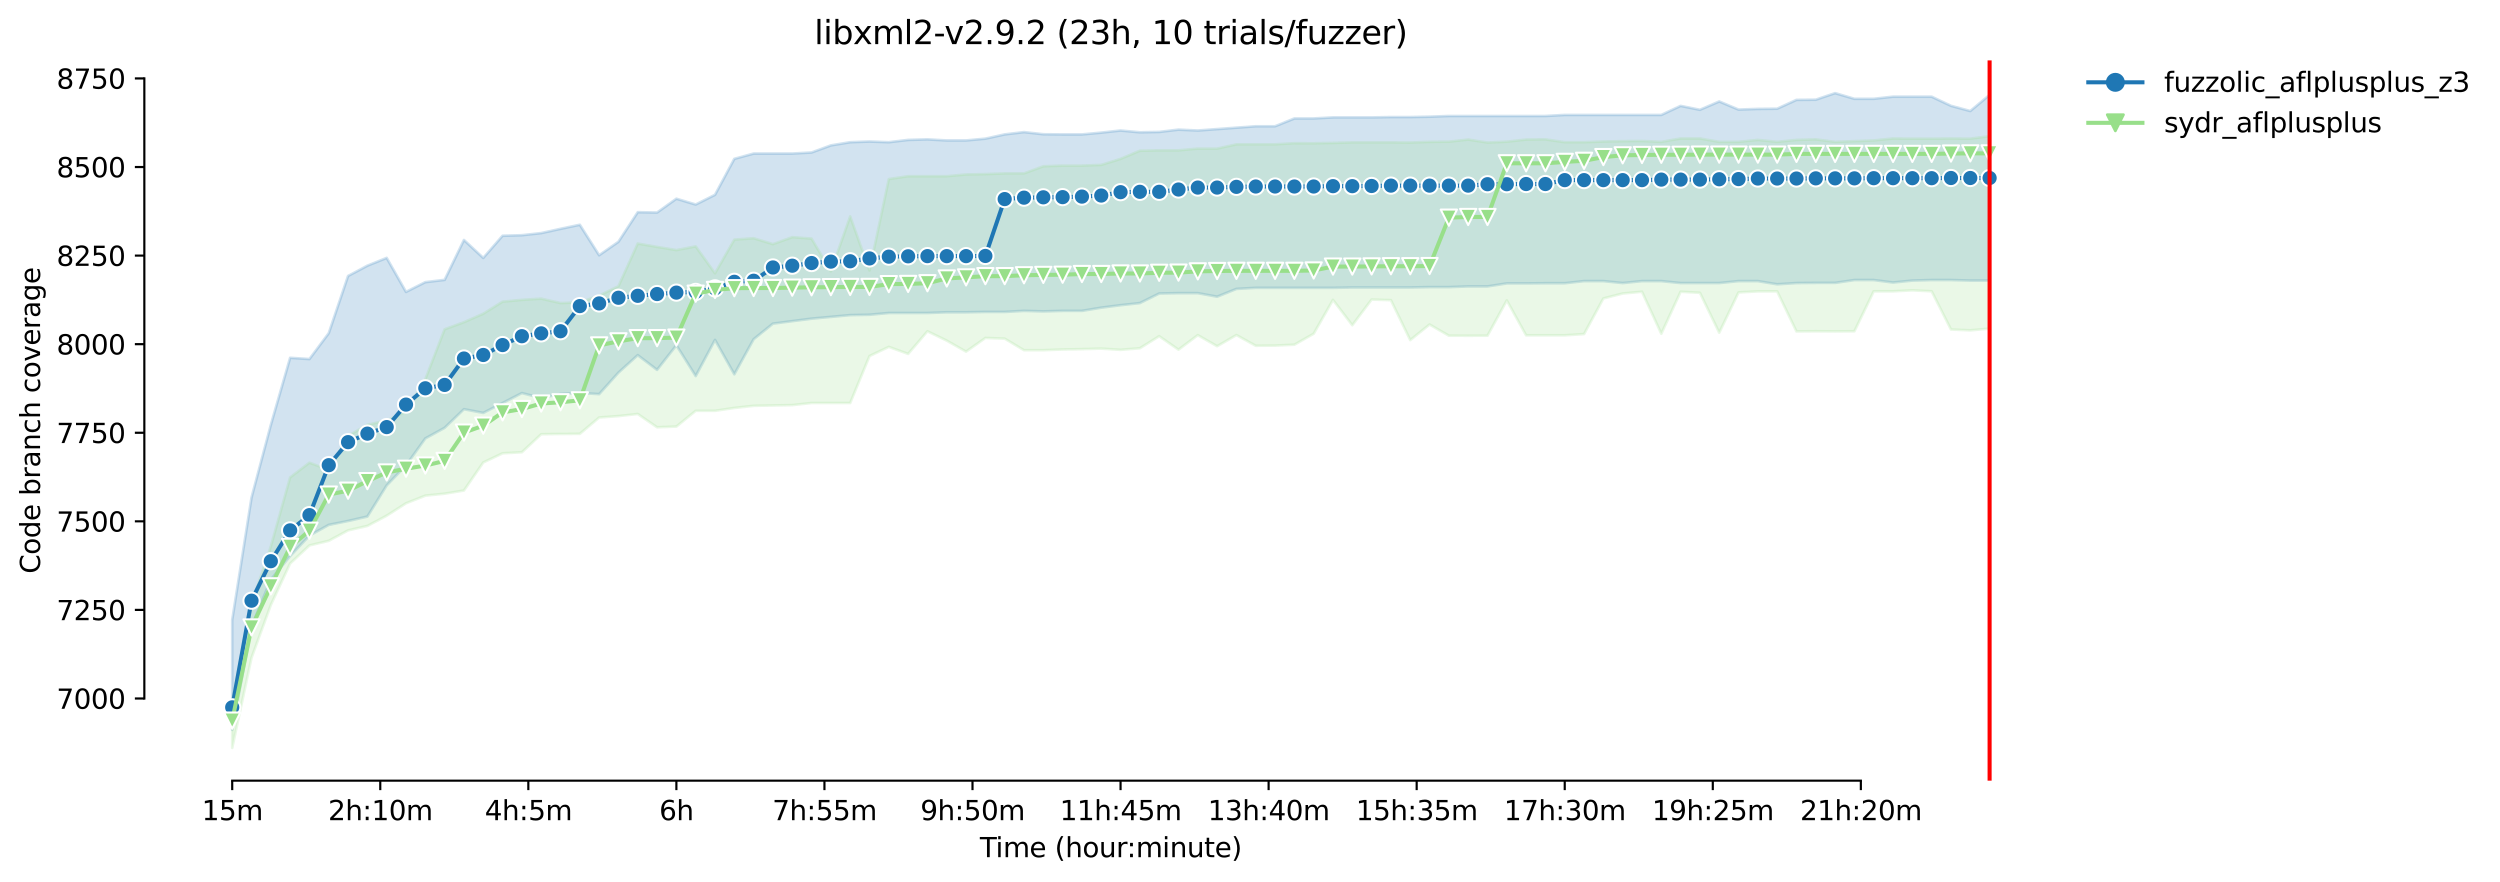 <?xml version="1.0" encoding="utf-8" standalone="no"?>
<!DOCTYPE svg PUBLIC "-//W3C//DTD SVG 1.1//EN"
  "http://www.w3.org/Graphics/SVG/1.1/DTD/svg11.dtd">
<svg height="325.986pt" version="1.1" viewBox="0 0 923.681 325.986" width="923.681pt" xmlns="http://www.w3.org/2000/svg" xmlns:xlink="http://www.w3.org/1999/xlink">
 <defs>
  <style type="text/css">*{stroke-linecap:butt;stroke-linejoin:round;}</style>
 </defs>
 <g id="figure_1">
  <g id="patch_1">
   <path d="M 0 325.986 
L 923.681 325.986 
L 923.681 0 
L 0 0 
z
" style="fill:#ffffff;"/>
  </g>
  <g id="axes_1">
   <g id="patch_2">
    <path d="M 53.328 288.43 
L 767.568 288.43 
L 767.568 22.318 
L 53.328 22.318 
z
" style="fill:#ffffff;"/>
   </g>
   <g id="PolyCollection_1">
    <defs>
     <path d="M 85.794 -96.925 
L 85.794 -56.329 
L 92.929 -94.489 
L 100.064 -111.834 
L 107.199 -120.54 
L 114.335 -128.103 
L 121.47 -132.06 
L 128.605 -133.5 
L 135.74 -135.136 
L 142.876 -146.656 
L 150.011 -154.052 
L 157.146 -164.001 
L 164.281 -167.929 
L 171.417 -174.801 
L 178.552 -173.427 
L 185.687 -177.092 
L 192.823 -180.758 
L 199.958 -178.925 
L 207.093 -180.43 
L 214.228 -180.823 
L 221.364 -180.365 
L 228.499 -188.316 
L 235.634 -194.765 
L 242.769 -189.332 
L 249.905 -198.43 
L 257.04 -187.041 
L 264.175 -200.394 
L 271.31 -187.696 
L 278.446 -200.656 
L 285.581 -206.416 
L 292.716 -207.332 
L 299.852 -208.249 
L 306.987 -208.9 
L 314.122 -209.558 
L 321.257 -209.689 
L 328.393 -210.343 
L 335.528 -210.343 
L 342.663 -210.343 
L 349.798 -210.605 
L 356.934 -210.605 
L 364.069 -210.736 
L 371.204 -210.736 
L 378.339 -211.129 
L 385.475 -210.932 
L 392.61 -211.129 
L 399.745 -211.129 
L 406.88 -212.307 
L 414.016 -213.223 
L 421.151 -214.009 
L 428.286 -217.543 
L 435.422 -217.674 
L 442.557 -217.674 
L 449.692 -216.365 
L 456.827 -219.245 
L 463.963 -219.638 
L 471.098 -219.638 
L 478.233 -219.638 
L 485.368 -219.638 
L 492.504 -219.638 
L 499.639 -219.769 
L 506.774 -219.769 
L 513.909 -219.769 
L 521.045 -219.769 
L 528.18 -219.9 
L 535.315 -219.9 
L 542.451 -220.161 
L 549.586 -220.161 
L 556.721 -221.274 
L 563.856 -221.274 
L 570.992 -221.34 
L 578.127 -221.34 
L 585.262 -222.125 
L 592.397 -222.125 
L 599.533 -221.405 
L 606.668 -222.125 
L 613.803 -222.125 
L 620.938 -221.405 
L 628.074 -221.405 
L 635.209 -221.405 
L 642.344 -222.125 
L 649.479 -222.125 
L 656.615 -220.947 
L 663.75 -221.405 
L 670.885 -221.47 
L 678.021 -221.47 
L 685.156 -222.518 
L 692.291 -222.518 
L 699.426 -221.601 
L 706.562 -222.321 
L 713.697 -222.518 
L 720.832 -222.518 
L 727.967 -222.321 
L 735.103 -222.321 
L 735.103 -290.918 
L 735.103 -290.918 
L 727.967 -284.961 
L 720.832 -286.889 
L 713.697 -290.263 
L 706.562 -290.263 
L 699.426 -290.263 
L 692.291 -289.478 
L 685.156 -289.478 
L 678.021 -291.572 
L 670.885 -289.15 
L 663.75 -289.085 
L 656.615 -285.819 
L 649.479 -285.747 
L 642.344 -285.496 
L 635.209 -288.496 
L 628.074 -285.42 
L 620.938 -286.86 
L 613.803 -283.521 
L 606.668 -283.521 
L 599.533 -283.526 
L 592.397 -283.521 
L 585.262 -283.521 
L 578.127 -283.521 
L 570.992 -283.129 
L 563.856 -283.129 
L 556.721 -283.129 
L 549.586 -283.129 
L 542.451 -283.129 
L 535.315 -283.129 
L 528.18 -282.867 
L 521.045 -282.736 
L 513.909 -282.736 
L 506.774 -282.605 
L 499.639 -282.605 
L 492.504 -282.605 
L 485.368 -282.22 
L 478.233 -282.212 
L 471.098 -279.332 
L 463.963 -279.332 
L 456.827 -278.809 
L 449.692 -278.285 
L 442.557 -277.761 
L 435.422 -278.089 
L 428.286 -277.238 
L 421.151 -277.107 
L 414.016 -277.761 
L 406.88 -276.976 
L 399.745 -276.321 
L 392.61 -276.321 
L 385.475 -276.387 
L 378.339 -277.172 
L 371.204 -276.323 
L 364.069 -274.75 
L 356.934 -274.096 
L 349.798 -274.096 
L 342.663 -274.489 
L 335.528 -274.292 
L 328.393 -273.441 
L 321.257 -273.703 
L 314.122 -273.441 
L 306.987 -272.263 
L 299.852 -269.645 
L 292.716 -269.252 
L 285.581 -269.252 
L 278.446 -269.252 
L 271.31 -267.289 
L 264.175 -254.001 
L 257.04 -250.416 
L 249.905 -252.561 
L 242.769 -247.456 
L 235.634 -247.587 
L 228.499 -236.656 
L 221.364 -231.681 
L 214.228 -242.94 
L 207.093 -241.434 
L 199.958 -239.863 
L 192.823 -239.078 
L 185.687 -238.881 
L 178.552 -230.682 
L 171.417 -237.31 
L 164.281 -222.583 
L 157.146 -221.732 
L 150.011 -218.132 
L 142.876 -230.7 
L 135.74 -227.82 
L 128.605 -224.023 
L 121.47 -202.881 
L 114.335 -193.325 
L 107.199 -193.783 
L 100.064 -168.976 
L 92.929 -142.14 
L 85.794 -96.925 
z
" id="mf40fcf0143" style="stroke:#1f77b4;stroke-opacity:0.2;"/>
    </defs>
    <g clip-path="url(#pdcd4cb78be)">
     <use style="fill:#1f77b4;fill-opacity:0.2;stroke:#1f77b4;stroke-opacity:0.2;" x="0" xlink:href="#mf40fcf0143" y="325.986"/>
    </g>
   </g>
   <g id="PolyCollection_2">
    <defs>
     <path d="M 85.794 -67.063 
L 85.794 -49.652 
L 92.929 -82.969 
L 100.064 -102.474 
L 107.199 -117.79 
L 114.335 -124.467 
L 121.47 -126.169 
L 128.605 -130.03 
L 135.74 -131.667 
L 142.876 -135.463 
L 150.011 -140.038 
L 157.146 -142.86 
L 164.281 -143.58 
L 171.417 -144.758 
L 178.552 -155.121 
L 185.687 -158.503 
L 192.823 -158.896 
L 199.958 -165.549 
L 207.093 -165.638 
L 214.228 -165.703 
L 221.364 -171.725 
L 228.499 -172.249 
L 235.634 -173.034 
L 242.769 -168.118 
L 249.905 -168.387 
L 257.04 -174.212 
L 264.175 -174.212 
L 271.31 -175.26 
L 278.446 -176.045 
L 285.581 -176.176 
L 292.716 -176.307 
L 299.852 -177.092 
L 306.987 -177.092 
L 314.122 -177.092 
L 321.257 -194.438 
L 328.393 -197.83 
L 335.528 -195.223 
L 342.663 -203.588 
L 349.798 -200.132 
L 356.934 -196.074 
L 364.069 -201.114 
L 371.204 -200.872 
L 378.339 -196.598 
L 385.475 -196.598 
L 392.61 -196.86 
L 399.745 -196.99 
L 406.88 -197.187 
L 414.016 -196.729 
L 421.151 -197.318 
L 428.286 -201.769 
L 435.422 -196.794 
L 442.557 -202.161 
L 449.692 -198.07 
L 456.827 -202.191 
L 463.963 -198.234 
L 471.098 -198.3 
L 478.233 -198.627 
L 485.368 -202.685 
L 492.504 -215.187 
L 499.639 -205.827 
L 506.774 -215.318 
L 513.909 -215.082 
L 521.045 -200.329 
L 528.18 -206.089 
L 535.315 -201.965 
L 542.451 -201.927 
L 549.586 -201.965 
L 556.721 -214.987 
L 563.856 -202.096 
L 570.992 -202.096 
L 578.127 -202.096 
L 585.262 -202.554 
L 592.397 -215.71 
L 599.533 -217.543 
L 606.668 -218.198 
L 613.803 -202.685 
L 620.938 -218.198 
L 628.074 -217.813 
L 635.209 -203.078 
L 642.344 -217.951 
L 649.479 -218.329 
L 656.615 -218.329 
L 663.75 -203.536 
L 670.885 -203.601 
L 678.021 -203.536 
L 685.156 -203.601 
L 692.291 -218.356 
L 699.426 -218.356 
L 706.562 -218.721 
L 713.697 -218.358 
L 720.832 -204.256 
L 727.967 -203.929 
L 735.103 -204.583 
L 735.103 -275.667 
L 735.103 -275.667 
L 727.967 -274.755 
L 720.832 -274.816 
L 713.697 -274.75 
L 706.562 -274.75 
L 699.426 -274.816 
L 692.291 -274.096 
L 685.156 -273.834 
L 678.021 -273.572 
L 670.885 -274.489 
L 663.75 -274.292 
L 656.615 -273.572 
L 649.479 -274.292 
L 642.344 -273.572 
L 635.209 -273.572 
L 628.074 -274.816 
L 620.938 -274.816 
L 613.803 -273.572 
L 606.668 -273.9 
L 599.533 -273.834 
L 592.397 -273.703 
L 585.262 -273.448 
L 578.127 -273.441 
L 570.992 -274.489 
L 563.856 -274.423 
L 556.721 -273.638 
L 549.586 -273.31 
L 542.451 -274.423 
L 535.315 -273.638 
L 528.18 -273.572 
L 521.045 -273.31 
L 513.909 -273.376 
L 506.774 -273.376 
L 499.639 -273.376 
L 492.504 -273.18 
L 485.368 -273.049 
L 478.233 -273.073 
L 471.098 -272.656 
L 463.963 -272.656 
L 456.827 -272.656 
L 449.692 -271.085 
L 442.557 -271.085 
L 435.422 -270.43 
L 428.286 -270.43 
L 421.151 -270.3 
L 414.016 -267.289 
L 406.88 -265.063 
L 399.745 -264.801 
L 392.61 -264.801 
L 385.475 -264.54 
L 378.339 -261.921 
L 371.204 -261.921 
L 364.069 -261.66 
L 356.934 -261.529 
L 349.798 -260.874 
L 342.663 -260.874 
L 335.528 -260.874 
L 328.393 -259.827 
L 321.257 -226.052 
L 314.122 -246.016 
L 306.987 -225.753 
L 299.852 -237.834 
L 292.716 -238.358 
L 285.581 -235.777 
L 278.446 -237.965 
L 271.31 -237.441 
L 264.175 -225.002 
L 257.04 -234.954 
L 249.905 -233.58 
L 242.769 -234.758 
L 235.634 -236.001 
L 228.499 -220.227 
L 221.364 -216.758 
L 214.228 -214.27 
L 207.093 -214.009 
L 199.958 -215.645 
L 192.823 -215.187 
L 185.687 -214.532 
L 178.552 -210.081 
L 171.417 -206.94 
L 164.281 -204.321 
L 157.146 -185.863 
L 150.011 -173.885 
L 142.876 -170.612 
L 135.74 -169.041 
L 128.605 -164.918 
L 121.47 -152.35 
L 114.335 -155.034 
L 107.199 -149.601 
L 100.064 -124.074 
L 92.929 -102.867 
L 85.794 -67.063 
z
" id="m7a5a2109c5" style="stroke:#98df8a;stroke-opacity:0.2;"/>
    </defs>
    <g clip-path="url(#pdcd4cb78be)">
     <use style="fill:#98df8a;fill-opacity:0.2;stroke:#98df8a;stroke-opacity:0.2;" x="0" xlink:href="#m7a5a2109c5" y="325.986"/>
    </g>
   </g>
   <g id="matplotlib.axis_1">
    <g id="xtick_1">
     <g id="line2d_1">
      <defs>
       <path d="M 0 0 
L 0 3.5 
" id="mc41f4f54b4" style="stroke:#000000;stroke-width:0.8;"/>
      </defs>
      <g>
       <use style="stroke:#000000;stroke-width:0.8;" x="85.794" xlink:href="#mc41f4f54b4" y="288.43"/>
      </g>
     </g>
     <g id="text_1">
      <!-- 15m -->
      <g transform="translate(74.561 303.029)scale(0.1 -0.1)">
       <defs>
        <path d="M 794 531 
L 1825 531 
L 1825 4091 
L 703 3866 
L 703 4441 
L 1819 4666 
L 2450 4666 
L 2450 531 
L 3481 531 
L 3481 0 
L 794 0 
L 794 531 
z
" id="DejaVuSans-31" transform="scale(0.016)"/>
        <path d="M 691 4666 
L 3169 4666 
L 3169 4134 
L 1269 4134 
L 1269 2991 
Q 1406 3038 1543 3061 
Q 1681 3084 1819 3084 
Q 2600 3084 3056 2656 
Q 3513 2228 3513 1497 
Q 3513 744 3044 326 
Q 2575 -91 1722 -91 
Q 1428 -91 1123 -41 
Q 819 9 494 109 
L 494 744 
Q 775 591 1075 516 
Q 1375 441 1709 441 
Q 2250 441 2565 725 
Q 2881 1009 2881 1497 
Q 2881 1984 2565 2268 
Q 2250 2553 1709 2553 
Q 1456 2553 1204 2497 
Q 953 2441 691 2322 
L 691 4666 
z
" id="DejaVuSans-35" transform="scale(0.016)"/>
        <path d="M 3328 2828 
Q 3544 3216 3844 3400 
Q 4144 3584 4550 3584 
Q 5097 3584 5394 3201 
Q 5691 2819 5691 2113 
L 5691 0 
L 5113 0 
L 5113 2094 
Q 5113 2597 4934 2840 
Q 4756 3084 4391 3084 
Q 3944 3084 3684 2787 
Q 3425 2491 3425 1978 
L 3425 0 
L 2847 0 
L 2847 2094 
Q 2847 2600 2669 2842 
Q 2491 3084 2119 3084 
Q 1678 3084 1418 2786 
Q 1159 2488 1159 1978 
L 1159 0 
L 581 0 
L 581 3500 
L 1159 3500 
L 1159 2956 
Q 1356 3278 1631 3431 
Q 1906 3584 2284 3584 
Q 2666 3584 2933 3390 
Q 3200 3197 3328 2828 
z
" id="DejaVuSans-6d" transform="scale(0.016)"/>
       </defs>
       <use xlink:href="#DejaVuSans-31"/>
       <use x="63.623" xlink:href="#DejaVuSans-35"/>
       <use x="127.246" xlink:href="#DejaVuSans-6d"/>
      </g>
     </g>
    </g>
    <g id="xtick_2">
     <g id="line2d_2">
      <g>
       <use style="stroke:#000000;stroke-width:0.8;" x="140.497" xlink:href="#mc41f4f54b4" y="288.43"/>
      </g>
     </g>
     <g id="text_2">
      <!-- 2h:10m -->
      <g transform="translate(121.23 303.029)scale(0.1 -0.1)">
       <defs>
        <path d="M 1228 531 
L 3431 531 
L 3431 0 
L 469 0 
L 469 531 
Q 828 903 1448 1529 
Q 2069 2156 2228 2338 
Q 2531 2678 2651 2914 
Q 2772 3150 2772 3378 
Q 2772 3750 2511 3984 
Q 2250 4219 1831 4219 
Q 1534 4219 1204 4116 
Q 875 4013 500 3803 
L 500 4441 
Q 881 4594 1212 4672 
Q 1544 4750 1819 4750 
Q 2544 4750 2975 4387 
Q 3406 4025 3406 3419 
Q 3406 3131 3298 2873 
Q 3191 2616 2906 2266 
Q 2828 2175 2409 1742 
Q 1991 1309 1228 531 
z
" id="DejaVuSans-32" transform="scale(0.016)"/>
        <path d="M 3513 2113 
L 3513 0 
L 2938 0 
L 2938 2094 
Q 2938 2591 2744 2837 
Q 2550 3084 2163 3084 
Q 1697 3084 1428 2787 
Q 1159 2491 1159 1978 
L 1159 0 
L 581 0 
L 581 4863 
L 1159 4863 
L 1159 2956 
Q 1366 3272 1645 3428 
Q 1925 3584 2291 3584 
Q 2894 3584 3203 3211 
Q 3513 2838 3513 2113 
z
" id="DejaVuSans-68" transform="scale(0.016)"/>
        <path d="M 750 794 
L 1409 794 
L 1409 0 
L 750 0 
L 750 794 
z
M 750 3309 
L 1409 3309 
L 1409 2516 
L 750 2516 
L 750 3309 
z
" id="DejaVuSans-3a" transform="scale(0.016)"/>
        <path d="M 2034 4250 
Q 1547 4250 1301 3770 
Q 1056 3291 1056 2328 
Q 1056 1369 1301 889 
Q 1547 409 2034 409 
Q 2525 409 2770 889 
Q 3016 1369 3016 2328 
Q 3016 3291 2770 3770 
Q 2525 4250 2034 4250 
z
M 2034 4750 
Q 2819 4750 3233 4129 
Q 3647 3509 3647 2328 
Q 3647 1150 3233 529 
Q 2819 -91 2034 -91 
Q 1250 -91 836 529 
Q 422 1150 422 2328 
Q 422 3509 836 4129 
Q 1250 4750 2034 4750 
z
" id="DejaVuSans-30" transform="scale(0.016)"/>
       </defs>
       <use xlink:href="#DejaVuSans-32"/>
       <use x="63.623" xlink:href="#DejaVuSans-68"/>
       <use x="127.002" xlink:href="#DejaVuSans-3a"/>
       <use x="160.693" xlink:href="#DejaVuSans-31"/>
       <use x="224.316" xlink:href="#DejaVuSans-30"/>
       <use x="287.939" xlink:href="#DejaVuSans-6d"/>
      </g>
     </g>
    </g>
    <g id="xtick_3">
     <g id="line2d_3">
      <g>
       <use style="stroke:#000000;stroke-width:0.8;" x="195.201" xlink:href="#mc41f4f54b4" y="288.43"/>
      </g>
     </g>
     <g id="text_3">
      <!-- 4h:5m -->
      <g transform="translate(179.115 303.029)scale(0.1 -0.1)">
       <defs>
        <path d="M 2419 4116 
L 825 1625 
L 2419 1625 
L 2419 4116 
z
M 2253 4666 
L 3047 4666 
L 3047 1625 
L 3713 1625 
L 3713 1100 
L 3047 1100 
L 3047 0 
L 2419 0 
L 2419 1100 
L 313 1100 
L 313 1709 
L 2253 4666 
z
" id="DejaVuSans-34" transform="scale(0.016)"/>
       </defs>
       <use xlink:href="#DejaVuSans-34"/>
       <use x="63.623" xlink:href="#DejaVuSans-68"/>
       <use x="127.002" xlink:href="#DejaVuSans-3a"/>
       <use x="160.693" xlink:href="#DejaVuSans-35"/>
       <use x="224.316" xlink:href="#DejaVuSans-6d"/>
      </g>
     </g>
    </g>
    <g id="xtick_4">
     <g id="line2d_4">
      <g>
       <use style="stroke:#000000;stroke-width:0.8;" x="249.905" xlink:href="#mc41f4f54b4" y="288.43"/>
      </g>
     </g>
     <g id="text_4">
      <!-- 6h -->
      <g transform="translate(243.555 303.029)scale(0.1 -0.1)">
       <defs>
        <path d="M 2113 2584 
Q 1688 2584 1439 2293 
Q 1191 2003 1191 1497 
Q 1191 994 1439 701 
Q 1688 409 2113 409 
Q 2538 409 2786 701 
Q 3034 994 3034 1497 
Q 3034 2003 2786 2293 
Q 2538 2584 2113 2584 
z
M 3366 4563 
L 3366 3988 
Q 3128 4100 2886 4159 
Q 2644 4219 2406 4219 
Q 1781 4219 1451 3797 
Q 1122 3375 1075 2522 
Q 1259 2794 1537 2939 
Q 1816 3084 2150 3084 
Q 2853 3084 3261 2657 
Q 3669 2231 3669 1497 
Q 3669 778 3244 343 
Q 2819 -91 2113 -91 
Q 1303 -91 875 529 
Q 447 1150 447 2328 
Q 447 3434 972 4092 
Q 1497 4750 2381 4750 
Q 2619 4750 2861 4703 
Q 3103 4656 3366 4563 
z
" id="DejaVuSans-36" transform="scale(0.016)"/>
       </defs>
       <use xlink:href="#DejaVuSans-36"/>
       <use x="63.623" xlink:href="#DejaVuSans-68"/>
      </g>
     </g>
    </g>
    <g id="xtick_5">
     <g id="line2d_5">
      <g>
       <use style="stroke:#000000;stroke-width:0.8;" x="304.608" xlink:href="#mc41f4f54b4" y="288.43"/>
      </g>
     </g>
     <g id="text_5">
      <!-- 7h:55m -->
      <g transform="translate(285.341 303.029)scale(0.1 -0.1)">
       <defs>
        <path d="M 525 4666 
L 3525 4666 
L 3525 4397 
L 1831 0 
L 1172 0 
L 2766 4134 
L 525 4134 
L 525 4666 
z
" id="DejaVuSans-37" transform="scale(0.016)"/>
       </defs>
       <use xlink:href="#DejaVuSans-37"/>
       <use x="63.623" xlink:href="#DejaVuSans-68"/>
       <use x="127.002" xlink:href="#DejaVuSans-3a"/>
       <use x="160.693" xlink:href="#DejaVuSans-35"/>
       <use x="224.316" xlink:href="#DejaVuSans-35"/>
       <use x="287.939" xlink:href="#DejaVuSans-6d"/>
      </g>
     </g>
    </g>
    <g id="xtick_6">
     <g id="line2d_6">
      <g>
       <use style="stroke:#000000;stroke-width:0.8;" x="359.312" xlink:href="#mc41f4f54b4" y="288.43"/>
      </g>
     </g>
     <g id="text_6">
      <!-- 9h:50m -->
      <g transform="translate(340.045 303.029)scale(0.1 -0.1)">
       <defs>
        <path d="M 703 97 
L 703 672 
Q 941 559 1184 500 
Q 1428 441 1663 441 
Q 2288 441 2617 861 
Q 2947 1281 2994 2138 
Q 2813 1869 2534 1725 
Q 2256 1581 1919 1581 
Q 1219 1581 811 2004 
Q 403 2428 403 3163 
Q 403 3881 828 4315 
Q 1253 4750 1959 4750 
Q 2769 4750 3195 4129 
Q 3622 3509 3622 2328 
Q 3622 1225 3098 567 
Q 2575 -91 1691 -91 
Q 1453 -91 1209 -44 
Q 966 3 703 97 
z
M 1959 2075 
Q 2384 2075 2632 2365 
Q 2881 2656 2881 3163 
Q 2881 3666 2632 3958 
Q 2384 4250 1959 4250 
Q 1534 4250 1286 3958 
Q 1038 3666 1038 3163 
Q 1038 2656 1286 2365 
Q 1534 2075 1959 2075 
z
" id="DejaVuSans-39" transform="scale(0.016)"/>
       </defs>
       <use xlink:href="#DejaVuSans-39"/>
       <use x="63.623" xlink:href="#DejaVuSans-68"/>
       <use x="127.002" xlink:href="#DejaVuSans-3a"/>
       <use x="160.693" xlink:href="#DejaVuSans-35"/>
       <use x="224.316" xlink:href="#DejaVuSans-30"/>
       <use x="287.939" xlink:href="#DejaVuSans-6d"/>
      </g>
     </g>
    </g>
    <g id="xtick_7">
     <g id="line2d_7">
      <g>
       <use style="stroke:#000000;stroke-width:0.8;" x="414.016" xlink:href="#mc41f4f54b4" y="288.43"/>
      </g>
     </g>
     <g id="text_7">
      <!-- 11h:45m -->
      <g transform="translate(391.567 303.029)scale(0.1 -0.1)">
       <use xlink:href="#DejaVuSans-31"/>
       <use x="63.623" xlink:href="#DejaVuSans-31"/>
       <use x="127.246" xlink:href="#DejaVuSans-68"/>
       <use x="190.625" xlink:href="#DejaVuSans-3a"/>
       <use x="224.316" xlink:href="#DejaVuSans-34"/>
       <use x="287.939" xlink:href="#DejaVuSans-35"/>
       <use x="351.562" xlink:href="#DejaVuSans-6d"/>
      </g>
     </g>
    </g>
    <g id="xtick_8">
     <g id="line2d_8">
      <g>
       <use style="stroke:#000000;stroke-width:0.8;" x="468.719" xlink:href="#mc41f4f54b4" y="288.43"/>
      </g>
     </g>
     <g id="text_8">
      <!-- 13h:40m -->
      <g transform="translate(446.271 303.029)scale(0.1 -0.1)">
       <defs>
        <path d="M 2597 2516 
Q 3050 2419 3304 2112 
Q 3559 1806 3559 1356 
Q 3559 666 3084 287 
Q 2609 -91 1734 -91 
Q 1441 -91 1130 -33 
Q 819 25 488 141 
L 488 750 
Q 750 597 1062 519 
Q 1375 441 1716 441 
Q 2309 441 2620 675 
Q 2931 909 2931 1356 
Q 2931 1769 2642 2001 
Q 2353 2234 1838 2234 
L 1294 2234 
L 1294 2753 
L 1863 2753 
Q 2328 2753 2575 2939 
Q 2822 3125 2822 3475 
Q 2822 3834 2567 4026 
Q 2313 4219 1838 4219 
Q 1578 4219 1281 4162 
Q 984 4106 628 3988 
L 628 4550 
Q 988 4650 1302 4700 
Q 1616 4750 1894 4750 
Q 2613 4750 3031 4423 
Q 3450 4097 3450 3541 
Q 3450 3153 3228 2886 
Q 3006 2619 2597 2516 
z
" id="DejaVuSans-33" transform="scale(0.016)"/>
       </defs>
       <use xlink:href="#DejaVuSans-31"/>
       <use x="63.623" xlink:href="#DejaVuSans-33"/>
       <use x="127.246" xlink:href="#DejaVuSans-68"/>
       <use x="190.625" xlink:href="#DejaVuSans-3a"/>
       <use x="224.316" xlink:href="#DejaVuSans-34"/>
       <use x="287.939" xlink:href="#DejaVuSans-30"/>
       <use x="351.562" xlink:href="#DejaVuSans-6d"/>
      </g>
     </g>
    </g>
    <g id="xtick_9">
     <g id="line2d_9">
      <g>
       <use style="stroke:#000000;stroke-width:0.8;" x="523.423" xlink:href="#mc41f4f54b4" y="288.43"/>
      </g>
     </g>
     <g id="text_9">
      <!-- 15h:35m -->
      <g transform="translate(500.975 303.029)scale(0.1 -0.1)">
       <use xlink:href="#DejaVuSans-31"/>
       <use x="63.623" xlink:href="#DejaVuSans-35"/>
       <use x="127.246" xlink:href="#DejaVuSans-68"/>
       <use x="190.625" xlink:href="#DejaVuSans-3a"/>
       <use x="224.316" xlink:href="#DejaVuSans-33"/>
       <use x="287.939" xlink:href="#DejaVuSans-35"/>
       <use x="351.562" xlink:href="#DejaVuSans-6d"/>
      </g>
     </g>
    </g>
    <g id="xtick_10">
     <g id="line2d_10">
      <g>
       <use style="stroke:#000000;stroke-width:0.8;" x="578.127" xlink:href="#mc41f4f54b4" y="288.43"/>
      </g>
     </g>
     <g id="text_10">
      <!-- 17h:30m -->
      <g transform="translate(555.678 303.029)scale(0.1 -0.1)">
       <use xlink:href="#DejaVuSans-31"/>
       <use x="63.623" xlink:href="#DejaVuSans-37"/>
       <use x="127.246" xlink:href="#DejaVuSans-68"/>
       <use x="190.625" xlink:href="#DejaVuSans-3a"/>
       <use x="224.316" xlink:href="#DejaVuSans-33"/>
       <use x="287.939" xlink:href="#DejaVuSans-30"/>
       <use x="351.562" xlink:href="#DejaVuSans-6d"/>
      </g>
     </g>
    </g>
    <g id="xtick_11">
     <g id="line2d_11">
      <g>
       <use style="stroke:#000000;stroke-width:0.8;" x="632.831" xlink:href="#mc41f4f54b4" y="288.43"/>
      </g>
     </g>
     <g id="text_11">
      <!-- 19h:25m -->
      <g transform="translate(610.382 303.029)scale(0.1 -0.1)">
       <use xlink:href="#DejaVuSans-31"/>
       <use x="63.623" xlink:href="#DejaVuSans-39"/>
       <use x="127.246" xlink:href="#DejaVuSans-68"/>
       <use x="190.625" xlink:href="#DejaVuSans-3a"/>
       <use x="224.316" xlink:href="#DejaVuSans-32"/>
       <use x="287.939" xlink:href="#DejaVuSans-35"/>
       <use x="351.562" xlink:href="#DejaVuSans-6d"/>
      </g>
     </g>
    </g>
    <g id="xtick_12">
     <g id="line2d_12">
      <g>
       <use style="stroke:#000000;stroke-width:0.8;" x="687.534" xlink:href="#mc41f4f54b4" y="288.43"/>
      </g>
     </g>
     <g id="text_12">
      <!-- 21h:20m -->
      <g transform="translate(665.086 303.029)scale(0.1 -0.1)">
       <use xlink:href="#DejaVuSans-32"/>
       <use x="63.623" xlink:href="#DejaVuSans-31"/>
       <use x="127.246" xlink:href="#DejaVuSans-68"/>
       <use x="190.625" xlink:href="#DejaVuSans-3a"/>
       <use x="224.316" xlink:href="#DejaVuSans-32"/>
       <use x="287.939" xlink:href="#DejaVuSans-30"/>
       <use x="351.562" xlink:href="#DejaVuSans-6d"/>
      </g>
     </g>
    </g>
    <g id="text_13">
     <!-- Time (hour:minute) -->
     <g transform="translate(362.041 316.707)scale(0.1 -0.1)">
      <defs>
       <path d="M -19 4666 
L 3928 4666 
L 3928 4134 
L 2272 4134 
L 2272 0 
L 1638 0 
L 1638 4134 
L -19 4134 
L -19 4666 
z
" id="DejaVuSans-54" transform="scale(0.016)"/>
       <path d="M 603 3500 
L 1178 3500 
L 1178 0 
L 603 0 
L 603 3500 
z
M 603 4863 
L 1178 4863 
L 1178 4134 
L 603 4134 
L 603 4863 
z
" id="DejaVuSans-69" transform="scale(0.016)"/>
       <path d="M 3597 1894 
L 3597 1613 
L 953 1613 
Q 991 1019 1311 708 
Q 1631 397 2203 397 
Q 2534 397 2845 478 
Q 3156 559 3463 722 
L 3463 178 
Q 3153 47 2828 -22 
Q 2503 -91 2169 -91 
Q 1331 -91 842 396 
Q 353 884 353 1716 
Q 353 2575 817 3079 
Q 1281 3584 2069 3584 
Q 2775 3584 3186 3129 
Q 3597 2675 3597 1894 
z
M 3022 2063 
Q 3016 2534 2758 2815 
Q 2500 3097 2075 3097 
Q 1594 3097 1305 2825 
Q 1016 2553 972 2059 
L 3022 2063 
z
" id="DejaVuSans-65" transform="scale(0.016)"/>
       <path id="DejaVuSans-20" transform="scale(0.016)"/>
       <path d="M 1984 4856 
Q 1566 4138 1362 3434 
Q 1159 2731 1159 2009 
Q 1159 1288 1364 580 
Q 1569 -128 1984 -844 
L 1484 -844 
Q 1016 -109 783 600 
Q 550 1309 550 2009 
Q 550 2706 781 3412 
Q 1013 4119 1484 4856 
L 1984 4856 
z
" id="DejaVuSans-28" transform="scale(0.016)"/>
       <path d="M 1959 3097 
Q 1497 3097 1228 2736 
Q 959 2375 959 1747 
Q 959 1119 1226 758 
Q 1494 397 1959 397 
Q 2419 397 2687 759 
Q 2956 1122 2956 1747 
Q 2956 2369 2687 2733 
Q 2419 3097 1959 3097 
z
M 1959 3584 
Q 2709 3584 3137 3096 
Q 3566 2609 3566 1747 
Q 3566 888 3137 398 
Q 2709 -91 1959 -91 
Q 1206 -91 779 398 
Q 353 888 353 1747 
Q 353 2609 779 3096 
Q 1206 3584 1959 3584 
z
" id="DejaVuSans-6f" transform="scale(0.016)"/>
       <path d="M 544 1381 
L 544 3500 
L 1119 3500 
L 1119 1403 
Q 1119 906 1312 657 
Q 1506 409 1894 409 
Q 2359 409 2629 706 
Q 2900 1003 2900 1516 
L 2900 3500 
L 3475 3500 
L 3475 0 
L 2900 0 
L 2900 538 
Q 2691 219 2414 64 
Q 2138 -91 1772 -91 
Q 1169 -91 856 284 
Q 544 659 544 1381 
z
M 1991 3584 
L 1991 3584 
z
" id="DejaVuSans-75" transform="scale(0.016)"/>
       <path d="M 2631 2963 
Q 2534 3019 2420 3045 
Q 2306 3072 2169 3072 
Q 1681 3072 1420 2755 
Q 1159 2438 1159 1844 
L 1159 0 
L 581 0 
L 581 3500 
L 1159 3500 
L 1159 2956 
Q 1341 3275 1631 3429 
Q 1922 3584 2338 3584 
Q 2397 3584 2469 3576 
Q 2541 3569 2628 3553 
L 2631 2963 
z
" id="DejaVuSans-72" transform="scale(0.016)"/>
       <path d="M 3513 2113 
L 3513 0 
L 2938 0 
L 2938 2094 
Q 2938 2591 2744 2837 
Q 2550 3084 2163 3084 
Q 1697 3084 1428 2787 
Q 1159 2491 1159 1978 
L 1159 0 
L 581 0 
L 581 3500 
L 1159 3500 
L 1159 2956 
Q 1366 3272 1645 3428 
Q 1925 3584 2291 3584 
Q 2894 3584 3203 3211 
Q 3513 2838 3513 2113 
z
" id="DejaVuSans-6e" transform="scale(0.016)"/>
       <path d="M 1172 4494 
L 1172 3500 
L 2356 3500 
L 2356 3053 
L 1172 3053 
L 1172 1153 
Q 1172 725 1289 603 
Q 1406 481 1766 481 
L 2356 481 
L 2356 0 
L 1766 0 
Q 1100 0 847 248 
Q 594 497 594 1153 
L 594 3053 
L 172 3053 
L 172 3500 
L 594 3500 
L 594 4494 
L 1172 4494 
z
" id="DejaVuSans-74" transform="scale(0.016)"/>
       <path d="M 513 4856 
L 1013 4856 
Q 1481 4119 1714 3412 
Q 1947 2706 1947 2009 
Q 1947 1309 1714 600 
Q 1481 -109 1013 -844 
L 513 -844 
Q 928 -128 1133 580 
Q 1338 1288 1338 2009 
Q 1338 2731 1133 3434 
Q 928 4138 513 4856 
z
" id="DejaVuSans-29" transform="scale(0.016)"/>
      </defs>
      <use xlink:href="#DejaVuSans-54"/>
      <use x="57.959" xlink:href="#DejaVuSans-69"/>
      <use x="85.742" xlink:href="#DejaVuSans-6d"/>
      <use x="183.154" xlink:href="#DejaVuSans-65"/>
      <use x="244.678" xlink:href="#DejaVuSans-20"/>
      <use x="276.465" xlink:href="#DejaVuSans-28"/>
      <use x="315.479" xlink:href="#DejaVuSans-68"/>
      <use x="378.857" xlink:href="#DejaVuSans-6f"/>
      <use x="440.039" xlink:href="#DejaVuSans-75"/>
      <use x="503.418" xlink:href="#DejaVuSans-72"/>
      <use x="542.781" xlink:href="#DejaVuSans-3a"/>
      <use x="576.473" xlink:href="#DejaVuSans-6d"/>
      <use x="673.885" xlink:href="#DejaVuSans-69"/>
      <use x="701.668" xlink:href="#DejaVuSans-6e"/>
      <use x="765.047" xlink:href="#DejaVuSans-75"/>
      <use x="828.426" xlink:href="#DejaVuSans-74"/>
      <use x="867.635" xlink:href="#DejaVuSans-65"/>
      <use x="929.158" xlink:href="#DejaVuSans-29"/>
     </g>
    </g>
   </g>
   <g id="matplotlib.axis_2">
    <g id="ytick_1">
     <g id="line2d_13">
      <defs>
       <path d="M 0 0 
L -3.5 0 
" id="me45c0490d1" style="stroke:#000000;stroke-width:0.8;"/>
      </defs>
      <g>
       <use style="stroke:#000000;stroke-width:0.8;" x="53.328" xlink:href="#me45c0490d1" y="258.072"/>
      </g>
     </g>
     <g id="text_14">
      <!-- 7000 -->
      <g transform="translate(20.878 261.872)scale(0.1 -0.1)">
       <use xlink:href="#DejaVuSans-37"/>
       <use x="63.623" xlink:href="#DejaVuSans-30"/>
       <use x="127.246" xlink:href="#DejaVuSans-30"/>
       <use x="190.869" xlink:href="#DejaVuSans-30"/>
      </g>
     </g>
    </g>
    <g id="ytick_2">
     <g id="line2d_14">
      <g>
       <use style="stroke:#000000;stroke-width:0.8;" x="53.328" xlink:href="#me45c0490d1" y="225.345"/>
      </g>
     </g>
     <g id="text_15">
      <!-- 7250 -->
      <g transform="translate(20.878 229.144)scale(0.1 -0.1)">
       <use xlink:href="#DejaVuSans-37"/>
       <use x="63.623" xlink:href="#DejaVuSans-32"/>
       <use x="127.246" xlink:href="#DejaVuSans-35"/>
       <use x="190.869" xlink:href="#DejaVuSans-30"/>
      </g>
     </g>
    </g>
    <g id="ytick_3">
     <g id="line2d_15">
      <g>
       <use style="stroke:#000000;stroke-width:0.8;" x="53.328" xlink:href="#me45c0490d1" y="192.618"/>
      </g>
     </g>
     <g id="text_16">
      <!-- 7500 -->
      <g transform="translate(20.878 196.417)scale(0.1 -0.1)">
       <use xlink:href="#DejaVuSans-37"/>
       <use x="63.623" xlink:href="#DejaVuSans-35"/>
       <use x="127.246" xlink:href="#DejaVuSans-30"/>
       <use x="190.869" xlink:href="#DejaVuSans-30"/>
      </g>
     </g>
    </g>
    <g id="ytick_4">
     <g id="line2d_16">
      <g>
       <use style="stroke:#000000;stroke-width:0.8;" x="53.328" xlink:href="#me45c0490d1" y="159.89"/>
      </g>
     </g>
     <g id="text_17">
      <!-- 7750 -->
      <g transform="translate(20.878 163.69)scale(0.1 -0.1)">
       <use xlink:href="#DejaVuSans-37"/>
       <use x="63.623" xlink:href="#DejaVuSans-37"/>
       <use x="127.246" xlink:href="#DejaVuSans-35"/>
       <use x="190.869" xlink:href="#DejaVuSans-30"/>
      </g>
     </g>
    </g>
    <g id="ytick_5">
     <g id="line2d_17">
      <g>
       <use style="stroke:#000000;stroke-width:0.8;" x="53.328" xlink:href="#me45c0490d1" y="127.163"/>
      </g>
     </g>
     <g id="text_18">
      <!-- 8000 -->
      <g transform="translate(20.878 130.962)scale(0.1 -0.1)">
       <defs>
        <path d="M 2034 2216 
Q 1584 2216 1326 1975 
Q 1069 1734 1069 1313 
Q 1069 891 1326 650 
Q 1584 409 2034 409 
Q 2484 409 2743 651 
Q 3003 894 3003 1313 
Q 3003 1734 2745 1975 
Q 2488 2216 2034 2216 
z
M 1403 2484 
Q 997 2584 770 2862 
Q 544 3141 544 3541 
Q 544 4100 942 4425 
Q 1341 4750 2034 4750 
Q 2731 4750 3128 4425 
Q 3525 4100 3525 3541 
Q 3525 3141 3298 2862 
Q 3072 2584 2669 2484 
Q 3125 2378 3379 2068 
Q 3634 1759 3634 1313 
Q 3634 634 3220 271 
Q 2806 -91 2034 -91 
Q 1263 -91 848 271 
Q 434 634 434 1313 
Q 434 1759 690 2068 
Q 947 2378 1403 2484 
z
M 1172 3481 
Q 1172 3119 1398 2916 
Q 1625 2713 2034 2713 
Q 2441 2713 2670 2916 
Q 2900 3119 2900 3481 
Q 2900 3844 2670 4047 
Q 2441 4250 2034 4250 
Q 1625 4250 1398 4047 
Q 1172 3844 1172 3481 
z
" id="DejaVuSans-38" transform="scale(0.016)"/>
       </defs>
       <use xlink:href="#DejaVuSans-38"/>
       <use x="63.623" xlink:href="#DejaVuSans-30"/>
       <use x="127.246" xlink:href="#DejaVuSans-30"/>
       <use x="190.869" xlink:href="#DejaVuSans-30"/>
      </g>
     </g>
    </g>
    <g id="ytick_6">
     <g id="line2d_18">
      <g>
       <use style="stroke:#000000;stroke-width:0.8;" x="53.328" xlink:href="#me45c0490d1" y="94.436"/>
      </g>
     </g>
     <g id="text_19">
      <!-- 8250 -->
      <g transform="translate(20.878 98.235)scale(0.1 -0.1)">
       <use xlink:href="#DejaVuSans-38"/>
       <use x="63.623" xlink:href="#DejaVuSans-32"/>
       <use x="127.246" xlink:href="#DejaVuSans-35"/>
       <use x="190.869" xlink:href="#DejaVuSans-30"/>
      </g>
     </g>
    </g>
    <g id="ytick_7">
     <g id="line2d_19">
      <g>
       <use style="stroke:#000000;stroke-width:0.8;" x="53.328" xlink:href="#me45c0490d1" y="61.709"/>
      </g>
     </g>
     <g id="text_20">
      <!-- 8500 -->
      <g transform="translate(20.878 65.508)scale(0.1 -0.1)">
       <use xlink:href="#DejaVuSans-38"/>
       <use x="63.623" xlink:href="#DejaVuSans-35"/>
       <use x="127.246" xlink:href="#DejaVuSans-30"/>
       <use x="190.869" xlink:href="#DejaVuSans-30"/>
      </g>
     </g>
    </g>
    <g id="ytick_8">
     <g id="line2d_20">
      <g>
       <use style="stroke:#000000;stroke-width:0.8;" x="53.328" xlink:href="#me45c0490d1" y="28.981"/>
      </g>
     </g>
     <g id="text_21">
      <!-- 8750 -->
      <g transform="translate(20.878 32.781)scale(0.1 -0.1)">
       <use xlink:href="#DejaVuSans-38"/>
       <use x="63.623" xlink:href="#DejaVuSans-37"/>
       <use x="127.246" xlink:href="#DejaVuSans-35"/>
       <use x="190.869" xlink:href="#DejaVuSans-30"/>
      </g>
     </g>
    </g>
    <g id="text_22">
     <!-- Code branch coverage -->
     <g transform="translate(14.798 211.949)rotate(-90)scale(0.1 -0.1)">
      <defs>
       <path d="M 4122 4306 
L 4122 3641 
Q 3803 3938 3442 4084 
Q 3081 4231 2675 4231 
Q 1875 4231 1450 3742 
Q 1025 3253 1025 2328 
Q 1025 1406 1450 917 
Q 1875 428 2675 428 
Q 3081 428 3442 575 
Q 3803 722 4122 1019 
L 4122 359 
Q 3791 134 3420 21 
Q 3050 -91 2638 -91 
Q 1578 -91 968 557 
Q 359 1206 359 2328 
Q 359 3453 968 4101 
Q 1578 4750 2638 4750 
Q 3056 4750 3426 4639 
Q 3797 4528 4122 4306 
z
" id="DejaVuSans-43" transform="scale(0.016)"/>
       <path d="M 2906 2969 
L 2906 4863 
L 3481 4863 
L 3481 0 
L 2906 0 
L 2906 525 
Q 2725 213 2448 61 
Q 2172 -91 1784 -91 
Q 1150 -91 751 415 
Q 353 922 353 1747 
Q 353 2572 751 3078 
Q 1150 3584 1784 3584 
Q 2172 3584 2448 3432 
Q 2725 3281 2906 2969 
z
M 947 1747 
Q 947 1113 1208 752 
Q 1469 391 1925 391 
Q 2381 391 2643 752 
Q 2906 1113 2906 1747 
Q 2906 2381 2643 2742 
Q 2381 3103 1925 3103 
Q 1469 3103 1208 2742 
Q 947 2381 947 1747 
z
" id="DejaVuSans-64" transform="scale(0.016)"/>
       <path d="M 3116 1747 
Q 3116 2381 2855 2742 
Q 2594 3103 2138 3103 
Q 1681 3103 1420 2742 
Q 1159 2381 1159 1747 
Q 1159 1113 1420 752 
Q 1681 391 2138 391 
Q 2594 391 2855 752 
Q 3116 1113 3116 1747 
z
M 1159 2969 
Q 1341 3281 1617 3432 
Q 1894 3584 2278 3584 
Q 2916 3584 3314 3078 
Q 3713 2572 3713 1747 
Q 3713 922 3314 415 
Q 2916 -91 2278 -91 
Q 1894 -91 1617 61 
Q 1341 213 1159 525 
L 1159 0 
L 581 0 
L 581 4863 
L 1159 4863 
L 1159 2969 
z
" id="DejaVuSans-62" transform="scale(0.016)"/>
       <path d="M 2194 1759 
Q 1497 1759 1228 1600 
Q 959 1441 959 1056 
Q 959 750 1161 570 
Q 1363 391 1709 391 
Q 2188 391 2477 730 
Q 2766 1069 2766 1631 
L 2766 1759 
L 2194 1759 
z
M 3341 1997 
L 3341 0 
L 2766 0 
L 2766 531 
Q 2569 213 2275 61 
Q 1981 -91 1556 -91 
Q 1019 -91 701 211 
Q 384 513 384 1019 
Q 384 1609 779 1909 
Q 1175 2209 1959 2209 
L 2766 2209 
L 2766 2266 
Q 2766 2663 2505 2880 
Q 2244 3097 1772 3097 
Q 1472 3097 1187 3025 
Q 903 2953 641 2809 
L 641 3341 
Q 956 3463 1253 3523 
Q 1550 3584 1831 3584 
Q 2591 3584 2966 3190 
Q 3341 2797 3341 1997 
z
" id="DejaVuSans-61" transform="scale(0.016)"/>
       <path d="M 3122 3366 
L 3122 2828 
Q 2878 2963 2633 3030 
Q 2388 3097 2138 3097 
Q 1578 3097 1268 2742 
Q 959 2388 959 1747 
Q 959 1106 1268 751 
Q 1578 397 2138 397 
Q 2388 397 2633 464 
Q 2878 531 3122 666 
L 3122 134 
Q 2881 22 2623 -34 
Q 2366 -91 2075 -91 
Q 1284 -91 818 406 
Q 353 903 353 1747 
Q 353 2603 823 3093 
Q 1294 3584 2113 3584 
Q 2378 3584 2631 3529 
Q 2884 3475 3122 3366 
z
" id="DejaVuSans-63" transform="scale(0.016)"/>
       <path d="M 191 3500 
L 800 3500 
L 1894 563 
L 2988 3500 
L 3597 3500 
L 2284 0 
L 1503 0 
L 191 3500 
z
" id="DejaVuSans-76" transform="scale(0.016)"/>
       <path d="M 2906 1791 
Q 2906 2416 2648 2759 
Q 2391 3103 1925 3103 
Q 1463 3103 1205 2759 
Q 947 2416 947 1791 
Q 947 1169 1205 825 
Q 1463 481 1925 481 
Q 2391 481 2648 825 
Q 2906 1169 2906 1791 
z
M 3481 434 
Q 3481 -459 3084 -895 
Q 2688 -1331 1869 -1331 
Q 1566 -1331 1297 -1286 
Q 1028 -1241 775 -1147 
L 775 -588 
Q 1028 -725 1275 -790 
Q 1522 -856 1778 -856 
Q 2344 -856 2625 -561 
Q 2906 -266 2906 331 
L 2906 616 
Q 2728 306 2450 153 
Q 2172 0 1784 0 
Q 1141 0 747 490 
Q 353 981 353 1791 
Q 353 2603 747 3093 
Q 1141 3584 1784 3584 
Q 2172 3584 2450 3431 
Q 2728 3278 2906 2969 
L 2906 3500 
L 3481 3500 
L 3481 434 
z
" id="DejaVuSans-67" transform="scale(0.016)"/>
      </defs>
      <use xlink:href="#DejaVuSans-43"/>
      <use x="69.824" xlink:href="#DejaVuSans-6f"/>
      <use x="131.006" xlink:href="#DejaVuSans-64"/>
      <use x="194.482" xlink:href="#DejaVuSans-65"/>
      <use x="256.006" xlink:href="#DejaVuSans-20"/>
      <use x="287.793" xlink:href="#DejaVuSans-62"/>
      <use x="351.27" xlink:href="#DejaVuSans-72"/>
      <use x="392.383" xlink:href="#DejaVuSans-61"/>
      <use x="453.662" xlink:href="#DejaVuSans-6e"/>
      <use x="517.041" xlink:href="#DejaVuSans-63"/>
      <use x="572.021" xlink:href="#DejaVuSans-68"/>
      <use x="635.4" xlink:href="#DejaVuSans-20"/>
      <use x="667.188" xlink:href="#DejaVuSans-63"/>
      <use x="722.168" xlink:href="#DejaVuSans-6f"/>
      <use x="783.35" xlink:href="#DejaVuSans-76"/>
      <use x="842.529" xlink:href="#DejaVuSans-65"/>
      <use x="904.053" xlink:href="#DejaVuSans-72"/>
      <use x="945.166" xlink:href="#DejaVuSans-61"/>
      <use x="1006.445" xlink:href="#DejaVuSans-67"/>
      <use x="1069.922" xlink:href="#DejaVuSans-65"/>
     </g>
    </g>
   </g>
   <g id="line2d_21">
    <path clip-path="url(#pdcd4cb78be)" d="M 85.794 261.345 
L 92.929 221.941 
L 100.064 207.345 
L 107.199 195.956 
L 114.335 190.327 
L 121.47 171.869 
L 128.605 163.36 
L 135.74 160.218 
L 142.876 157.796 
L 150.011 149.483 
L 157.146 143.461 
L 164.281 142.218 
L 171.417 132.465 
L 178.552 131.156 
L 185.687 127.49 
L 192.823 124.218 
L 199.958 123.17 
L 207.093 122.385 
L 214.228 113.09 
L 221.364 112.109 
L 228.499 110.014 
L 235.634 109.294 
L 242.769 108.64 
L 249.905 108.116 
L 257.04 107.854 
L 264.175 106.545 
L 271.31 104.123 
L 278.446 103.73 
L 285.581 98.821 
L 292.716 98.167 
L 299.852 97.185 
L 306.987 96.661 
L 314.122 96.53 
L 321.257 95.483 
L 328.393 94.829 
L 335.528 94.698 
L 342.663 94.632 
L 349.798 94.632 
L 356.934 94.632 
L 364.069 94.567 
L 371.204 73.556 
L 378.339 73.032 
L 385.475 72.901 
L 392.61 72.836 
L 399.745 72.64 
L 406.88 72.247 
L 414.016 71.003 
L 421.151 70.872 
L 428.286 70.872 
L 435.422 70.021 
L 442.557 69.301 
L 449.692 69.301 
L 456.827 69.04 
L 463.963 68.909 
L 471.098 68.909 
L 478.233 68.909 
L 485.368 68.909 
L 492.504 68.778 
L 499.639 68.778 
L 506.774 68.712 
L 513.909 68.581 
L 521.045 68.581 
L 528.18 68.581 
L 535.315 68.581 
L 542.451 68.581 
L 549.586 68.058 
L 556.721 68.058 
L 563.856 67.992 
L 570.992 67.992 
L 578.127 66.552 
L 585.262 66.552 
L 592.397 66.552 
L 599.533 66.552 
L 606.668 66.552 
L 613.803 66.356 
L 620.938 66.356 
L 628.074 66.356 
L 635.209 66.225 
L 642.344 66.16 
L 649.479 65.963 
L 656.615 65.963 
L 663.75 65.963 
L 670.885 65.898 
L 678.021 65.898 
L 685.156 65.898 
L 692.291 65.832 
L 699.426 65.832 
L 706.562 65.832 
L 713.697 65.832 
L 720.832 65.767 
L 727.967 65.767 
L 735.103 65.767 
" style="fill:none;stroke:#1f77b4;stroke-linecap:square;stroke-width:1.5;"/>
    <defs>
     <path d="M 0 3 
C 0.796 3 1.559 2.684 2.121 2.121 
C 2.684 1.559 3 0.796 3 0 
C 3 -0.796 2.684 -1.559 2.121 -2.121 
C 1.559 -2.684 0.796 -3 0 -3 
C -0.796 -3 -1.559 -2.684 -2.121 -2.121 
C -2.684 -1.559 -3 -0.796 -3 0 
C -3 0.796 -2.684 1.559 -2.121 2.121 
C -1.559 2.684 -0.796 3 0 3 
z
" id="m9da7d71efc" style="stroke:#ffffff;stroke-width:0.75;"/>
    </defs>
    <g clip-path="url(#pdcd4cb78be)">
     <use style="fill:#1f77b4;stroke:#ffffff;stroke-width:0.75;" x="85.794" xlink:href="#m9da7d71efc" y="261.345"/>
     <use style="fill:#1f77b4;stroke:#ffffff;stroke-width:0.75;" x="92.929" xlink:href="#m9da7d71efc" y="221.941"/>
     <use style="fill:#1f77b4;stroke:#ffffff;stroke-width:0.75;" x="100.064" xlink:href="#m9da7d71efc" y="207.345"/>
     <use style="fill:#1f77b4;stroke:#ffffff;stroke-width:0.75;" x="107.199" xlink:href="#m9da7d71efc" y="195.956"/>
     <use style="fill:#1f77b4;stroke:#ffffff;stroke-width:0.75;" x="114.335" xlink:href="#m9da7d71efc" y="190.327"/>
     <use style="fill:#1f77b4;stroke:#ffffff;stroke-width:0.75;" x="121.47" xlink:href="#m9da7d71efc" y="171.869"/>
     <use style="fill:#1f77b4;stroke:#ffffff;stroke-width:0.75;" x="128.605" xlink:href="#m9da7d71efc" y="163.36"/>
     <use style="fill:#1f77b4;stroke:#ffffff;stroke-width:0.75;" x="135.74" xlink:href="#m9da7d71efc" y="160.218"/>
     <use style="fill:#1f77b4;stroke:#ffffff;stroke-width:0.75;" x="142.876" xlink:href="#m9da7d71efc" y="157.796"/>
     <use style="fill:#1f77b4;stroke:#ffffff;stroke-width:0.75;" x="150.011" xlink:href="#m9da7d71efc" y="149.483"/>
     <use style="fill:#1f77b4;stroke:#ffffff;stroke-width:0.75;" x="157.146" xlink:href="#m9da7d71efc" y="143.461"/>
     <use style="fill:#1f77b4;stroke:#ffffff;stroke-width:0.75;" x="164.281" xlink:href="#m9da7d71efc" y="142.218"/>
     <use style="fill:#1f77b4;stroke:#ffffff;stroke-width:0.75;" x="171.417" xlink:href="#m9da7d71efc" y="132.465"/>
     <use style="fill:#1f77b4;stroke:#ffffff;stroke-width:0.75;" x="178.552" xlink:href="#m9da7d71efc" y="131.156"/>
     <use style="fill:#1f77b4;stroke:#ffffff;stroke-width:0.75;" x="185.687" xlink:href="#m9da7d71efc" y="127.49"/>
     <use style="fill:#1f77b4;stroke:#ffffff;stroke-width:0.75;" x="192.823" xlink:href="#m9da7d71efc" y="124.218"/>
     <use style="fill:#1f77b4;stroke:#ffffff;stroke-width:0.75;" x="199.958" xlink:href="#m9da7d71efc" y="123.17"/>
     <use style="fill:#1f77b4;stroke:#ffffff;stroke-width:0.75;" x="207.093" xlink:href="#m9da7d71efc" y="122.385"/>
     <use style="fill:#1f77b4;stroke:#ffffff;stroke-width:0.75;" x="214.228" xlink:href="#m9da7d71efc" y="113.09"/>
     <use style="fill:#1f77b4;stroke:#ffffff;stroke-width:0.75;" x="221.364" xlink:href="#m9da7d71efc" y="112.109"/>
     <use style="fill:#1f77b4;stroke:#ffffff;stroke-width:0.75;" x="228.499" xlink:href="#m9da7d71efc" y="110.014"/>
     <use style="fill:#1f77b4;stroke:#ffffff;stroke-width:0.75;" x="235.634" xlink:href="#m9da7d71efc" y="109.294"/>
     <use style="fill:#1f77b4;stroke:#ffffff;stroke-width:0.75;" x="242.769" xlink:href="#m9da7d71efc" y="108.64"/>
     <use style="fill:#1f77b4;stroke:#ffffff;stroke-width:0.75;" x="249.905" xlink:href="#m9da7d71efc" y="108.116"/>
     <use style="fill:#1f77b4;stroke:#ffffff;stroke-width:0.75;" x="257.04" xlink:href="#m9da7d71efc" y="107.854"/>
     <use style="fill:#1f77b4;stroke:#ffffff;stroke-width:0.75;" x="264.175" xlink:href="#m9da7d71efc" y="106.545"/>
     <use style="fill:#1f77b4;stroke:#ffffff;stroke-width:0.75;" x="271.31" xlink:href="#m9da7d71efc" y="104.123"/>
     <use style="fill:#1f77b4;stroke:#ffffff;stroke-width:0.75;" x="278.446" xlink:href="#m9da7d71efc" y="103.73"/>
     <use style="fill:#1f77b4;stroke:#ffffff;stroke-width:0.75;" x="285.581" xlink:href="#m9da7d71efc" y="98.821"/>
     <use style="fill:#1f77b4;stroke:#ffffff;stroke-width:0.75;" x="292.716" xlink:href="#m9da7d71efc" y="98.167"/>
     <use style="fill:#1f77b4;stroke:#ffffff;stroke-width:0.75;" x="299.852" xlink:href="#m9da7d71efc" y="97.185"/>
     <use style="fill:#1f77b4;stroke:#ffffff;stroke-width:0.75;" x="306.987" xlink:href="#m9da7d71efc" y="96.661"/>
     <use style="fill:#1f77b4;stroke:#ffffff;stroke-width:0.75;" x="314.122" xlink:href="#m9da7d71efc" y="96.53"/>
     <use style="fill:#1f77b4;stroke:#ffffff;stroke-width:0.75;" x="321.257" xlink:href="#m9da7d71efc" y="95.483"/>
     <use style="fill:#1f77b4;stroke:#ffffff;stroke-width:0.75;" x="328.393" xlink:href="#m9da7d71efc" y="94.829"/>
     <use style="fill:#1f77b4;stroke:#ffffff;stroke-width:0.75;" x="335.528" xlink:href="#m9da7d71efc" y="94.698"/>
     <use style="fill:#1f77b4;stroke:#ffffff;stroke-width:0.75;" x="342.663" xlink:href="#m9da7d71efc" y="94.632"/>
     <use style="fill:#1f77b4;stroke:#ffffff;stroke-width:0.75;" x="349.798" xlink:href="#m9da7d71efc" y="94.632"/>
     <use style="fill:#1f77b4;stroke:#ffffff;stroke-width:0.75;" x="356.934" xlink:href="#m9da7d71efc" y="94.632"/>
     <use style="fill:#1f77b4;stroke:#ffffff;stroke-width:0.75;" x="364.069" xlink:href="#m9da7d71efc" y="94.567"/>
     <use style="fill:#1f77b4;stroke:#ffffff;stroke-width:0.75;" x="371.204" xlink:href="#m9da7d71efc" y="73.556"/>
     <use style="fill:#1f77b4;stroke:#ffffff;stroke-width:0.75;" x="378.339" xlink:href="#m9da7d71efc" y="73.032"/>
     <use style="fill:#1f77b4;stroke:#ffffff;stroke-width:0.75;" x="385.475" xlink:href="#m9da7d71efc" y="72.901"/>
     <use style="fill:#1f77b4;stroke:#ffffff;stroke-width:0.75;" x="392.61" xlink:href="#m9da7d71efc" y="72.836"/>
     <use style="fill:#1f77b4;stroke:#ffffff;stroke-width:0.75;" x="399.745" xlink:href="#m9da7d71efc" y="72.64"/>
     <use style="fill:#1f77b4;stroke:#ffffff;stroke-width:0.75;" x="406.88" xlink:href="#m9da7d71efc" y="72.247"/>
     <use style="fill:#1f77b4;stroke:#ffffff;stroke-width:0.75;" x="414.016" xlink:href="#m9da7d71efc" y="71.003"/>
     <use style="fill:#1f77b4;stroke:#ffffff;stroke-width:0.75;" x="421.151" xlink:href="#m9da7d71efc" y="70.872"/>
     <use style="fill:#1f77b4;stroke:#ffffff;stroke-width:0.75;" x="428.286" xlink:href="#m9da7d71efc" y="70.872"/>
     <use style="fill:#1f77b4;stroke:#ffffff;stroke-width:0.75;" x="435.422" xlink:href="#m9da7d71efc" y="70.021"/>
     <use style="fill:#1f77b4;stroke:#ffffff;stroke-width:0.75;" x="442.557" xlink:href="#m9da7d71efc" y="69.301"/>
     <use style="fill:#1f77b4;stroke:#ffffff;stroke-width:0.75;" x="449.692" xlink:href="#m9da7d71efc" y="69.301"/>
     <use style="fill:#1f77b4;stroke:#ffffff;stroke-width:0.75;" x="456.827" xlink:href="#m9da7d71efc" y="69.04"/>
     <use style="fill:#1f77b4;stroke:#ffffff;stroke-width:0.75;" x="463.963" xlink:href="#m9da7d71efc" y="68.909"/>
     <use style="fill:#1f77b4;stroke:#ffffff;stroke-width:0.75;" x="471.098" xlink:href="#m9da7d71efc" y="68.909"/>
     <use style="fill:#1f77b4;stroke:#ffffff;stroke-width:0.75;" x="478.233" xlink:href="#m9da7d71efc" y="68.909"/>
     <use style="fill:#1f77b4;stroke:#ffffff;stroke-width:0.75;" x="485.368" xlink:href="#m9da7d71efc" y="68.909"/>
     <use style="fill:#1f77b4;stroke:#ffffff;stroke-width:0.75;" x="492.504" xlink:href="#m9da7d71efc" y="68.778"/>
     <use style="fill:#1f77b4;stroke:#ffffff;stroke-width:0.75;" x="499.639" xlink:href="#m9da7d71efc" y="68.778"/>
     <use style="fill:#1f77b4;stroke:#ffffff;stroke-width:0.75;" x="506.774" xlink:href="#m9da7d71efc" y="68.712"/>
     <use style="fill:#1f77b4;stroke:#ffffff;stroke-width:0.75;" x="513.909" xlink:href="#m9da7d71efc" y="68.581"/>
     <use style="fill:#1f77b4;stroke:#ffffff;stroke-width:0.75;" x="521.045" xlink:href="#m9da7d71efc" y="68.581"/>
     <use style="fill:#1f77b4;stroke:#ffffff;stroke-width:0.75;" x="528.18" xlink:href="#m9da7d71efc" y="68.581"/>
     <use style="fill:#1f77b4;stroke:#ffffff;stroke-width:0.75;" x="535.315" xlink:href="#m9da7d71efc" y="68.581"/>
     <use style="fill:#1f77b4;stroke:#ffffff;stroke-width:0.75;" x="542.451" xlink:href="#m9da7d71efc" y="68.581"/>
     <use style="fill:#1f77b4;stroke:#ffffff;stroke-width:0.75;" x="549.586" xlink:href="#m9da7d71efc" y="68.058"/>
     <use style="fill:#1f77b4;stroke:#ffffff;stroke-width:0.75;" x="556.721" xlink:href="#m9da7d71efc" y="68.058"/>
     <use style="fill:#1f77b4;stroke:#ffffff;stroke-width:0.75;" x="563.856" xlink:href="#m9da7d71efc" y="67.992"/>
     <use style="fill:#1f77b4;stroke:#ffffff;stroke-width:0.75;" x="570.992" xlink:href="#m9da7d71efc" y="67.992"/>
     <use style="fill:#1f77b4;stroke:#ffffff;stroke-width:0.75;" x="578.127" xlink:href="#m9da7d71efc" y="66.552"/>
     <use style="fill:#1f77b4;stroke:#ffffff;stroke-width:0.75;" x="585.262" xlink:href="#m9da7d71efc" y="66.552"/>
     <use style="fill:#1f77b4;stroke:#ffffff;stroke-width:0.75;" x="592.397" xlink:href="#m9da7d71efc" y="66.552"/>
     <use style="fill:#1f77b4;stroke:#ffffff;stroke-width:0.75;" x="599.533" xlink:href="#m9da7d71efc" y="66.552"/>
     <use style="fill:#1f77b4;stroke:#ffffff;stroke-width:0.75;" x="606.668" xlink:href="#m9da7d71efc" y="66.552"/>
     <use style="fill:#1f77b4;stroke:#ffffff;stroke-width:0.75;" x="613.803" xlink:href="#m9da7d71efc" y="66.356"/>
     <use style="fill:#1f77b4;stroke:#ffffff;stroke-width:0.75;" x="620.938" xlink:href="#m9da7d71efc" y="66.356"/>
     <use style="fill:#1f77b4;stroke:#ffffff;stroke-width:0.75;" x="628.074" xlink:href="#m9da7d71efc" y="66.356"/>
     <use style="fill:#1f77b4;stroke:#ffffff;stroke-width:0.75;" x="635.209" xlink:href="#m9da7d71efc" y="66.225"/>
     <use style="fill:#1f77b4;stroke:#ffffff;stroke-width:0.75;" x="642.344" xlink:href="#m9da7d71efc" y="66.16"/>
     <use style="fill:#1f77b4;stroke:#ffffff;stroke-width:0.75;" x="649.479" xlink:href="#m9da7d71efc" y="65.963"/>
     <use style="fill:#1f77b4;stroke:#ffffff;stroke-width:0.75;" x="656.615" xlink:href="#m9da7d71efc" y="65.963"/>
     <use style="fill:#1f77b4;stroke:#ffffff;stroke-width:0.75;" x="663.75" xlink:href="#m9da7d71efc" y="65.963"/>
     <use style="fill:#1f77b4;stroke:#ffffff;stroke-width:0.75;" x="670.885" xlink:href="#m9da7d71efc" y="65.898"/>
     <use style="fill:#1f77b4;stroke:#ffffff;stroke-width:0.75;" x="678.021" xlink:href="#m9da7d71efc" y="65.898"/>
     <use style="fill:#1f77b4;stroke:#ffffff;stroke-width:0.75;" x="685.156" xlink:href="#m9da7d71efc" y="65.898"/>
     <use style="fill:#1f77b4;stroke:#ffffff;stroke-width:0.75;" x="692.291" xlink:href="#m9da7d71efc" y="65.832"/>
     <use style="fill:#1f77b4;stroke:#ffffff;stroke-width:0.75;" x="699.426" xlink:href="#m9da7d71efc" y="65.832"/>
     <use style="fill:#1f77b4;stroke:#ffffff;stroke-width:0.75;" x="706.562" xlink:href="#m9da7d71efc" y="65.832"/>
     <use style="fill:#1f77b4;stroke:#ffffff;stroke-width:0.75;" x="713.697" xlink:href="#m9da7d71efc" y="65.832"/>
     <use style="fill:#1f77b4;stroke:#ffffff;stroke-width:0.75;" x="720.832" xlink:href="#m9da7d71efc" y="65.767"/>
     <use style="fill:#1f77b4;stroke:#ffffff;stroke-width:0.75;" x="727.967" xlink:href="#m9da7d71efc" y="65.767"/>
     <use style="fill:#1f77b4;stroke:#ffffff;stroke-width:0.75;" x="735.103" xlink:href="#m9da7d71efc" y="65.767"/>
    </g>
   </g>
   <g id="line2d_22">
    <path clip-path="url(#pdcd4cb78be)" d="M 85.794 266.254 
L 92.929 231.825 
L 100.064 216.64 
L 107.199 202.043 
L 114.335 196.087 
L 121.47 182.734 
L 128.605 181.294 
L 135.74 177.76 
L 142.876 174.552 
L 150.011 173.178 
L 157.146 172 
L 164.281 170.298 
L 171.417 159.825 
L 178.552 157.272 
L 185.687 152.363 
L 192.823 151.12 
L 199.958 149.09 
L 207.093 148.632 
L 214.228 147.912 
L 221.364 127.621 
L 228.499 126.116 
L 235.634 124.938 
L 242.769 124.938 
L 249.905 124.741 
L 257.04 108.509 
L 264.175 107.134 
L 271.31 106.48 
L 278.446 106.414 
L 285.581 106.414 
L 292.716 106.283 
L 299.852 106.152 
L 306.987 106.087 
L 314.122 106.021 
L 321.257 106.021 
L 328.393 104.974 
L 335.528 104.909 
L 342.663 104.647 
L 349.798 102.88 
L 356.934 102.487 
L 364.069 102.029 
L 371.204 102.029 
L 378.339 101.701 
L 385.475 101.57 
L 392.61 101.505 
L 399.745 101.243 
L 406.88 101.243 
L 414.016 101.047 
L 421.151 101.047 
L 428.286 100.785 
L 435.422 100.72 
L 442.557 100.261 
L 449.692 100.13 
L 456.827 100.065 
L 463.963 100.065 
L 471.098 100.065 
L 478.233 100.065 
L 485.368 99.934 
L 492.504 98.494 
L 499.639 98.494 
L 506.774 98.429 
L 513.909 98.363 
L 521.045 98.363 
L 528.18 98.298 
L 535.315 80.429 
L 542.451 80.167 
L 549.586 80.167 
L 556.721 60.334 
L 563.856 60.334 
L 570.992 60.334 
L 578.127 59.81 
L 585.262 59.418 
L 592.397 58.043 
L 599.533 57.389 
L 606.668 57.258 
L 613.803 57.192 
L 620.938 57.192 
L 628.074 57.127 
L 635.209 57.127 
L 642.344 57.127 
L 649.479 57.127 
L 656.615 57.127 
L 663.75 56.865 
L 670.885 56.865 
L 678.021 56.865 
L 685.156 56.865 
L 692.291 56.865 
L 699.426 56.865 
L 706.562 56.865 
L 713.697 56.865 
L 720.832 56.734 
L 727.967 56.669 
L 735.103 56.669 
" style="fill:none;stroke:#98df8a;stroke-linecap:square;stroke-width:1.5;"/>
    <defs>
     <path d="M -0 3 
L 3 -3 
L -3 -3 
z
" id="mf46f0b0721" style="stroke:#ffffff;stroke-linejoin:miter;stroke-width:0.75;"/>
    </defs>
    <g clip-path="url(#pdcd4cb78be)">
     <use style="fill:#98df8a;stroke:#ffffff;stroke-linejoin:miter;stroke-width:0.75;" x="85.794" xlink:href="#mf46f0b0721" y="266.254"/>
     <use style="fill:#98df8a;stroke:#ffffff;stroke-linejoin:miter;stroke-width:0.75;" x="92.929" xlink:href="#mf46f0b0721" y="231.825"/>
     <use style="fill:#98df8a;stroke:#ffffff;stroke-linejoin:miter;stroke-width:0.75;" x="100.064" xlink:href="#mf46f0b0721" y="216.64"/>
     <use style="fill:#98df8a;stroke:#ffffff;stroke-linejoin:miter;stroke-width:0.75;" x="107.199" xlink:href="#mf46f0b0721" y="202.043"/>
     <use style="fill:#98df8a;stroke:#ffffff;stroke-linejoin:miter;stroke-width:0.75;" x="114.335" xlink:href="#mf46f0b0721" y="196.087"/>
     <use style="fill:#98df8a;stroke:#ffffff;stroke-linejoin:miter;stroke-width:0.75;" x="121.47" xlink:href="#mf46f0b0721" y="182.734"/>
     <use style="fill:#98df8a;stroke:#ffffff;stroke-linejoin:miter;stroke-width:0.75;" x="128.605" xlink:href="#mf46f0b0721" y="181.294"/>
     <use style="fill:#98df8a;stroke:#ffffff;stroke-linejoin:miter;stroke-width:0.75;" x="135.74" xlink:href="#mf46f0b0721" y="177.76"/>
     <use style="fill:#98df8a;stroke:#ffffff;stroke-linejoin:miter;stroke-width:0.75;" x="142.876" xlink:href="#mf46f0b0721" y="174.552"/>
     <use style="fill:#98df8a;stroke:#ffffff;stroke-linejoin:miter;stroke-width:0.75;" x="150.011" xlink:href="#mf46f0b0721" y="173.178"/>
     <use style="fill:#98df8a;stroke:#ffffff;stroke-linejoin:miter;stroke-width:0.75;" x="157.146" xlink:href="#mf46f0b0721" y="172"/>
     <use style="fill:#98df8a;stroke:#ffffff;stroke-linejoin:miter;stroke-width:0.75;" x="164.281" xlink:href="#mf46f0b0721" y="170.298"/>
     <use style="fill:#98df8a;stroke:#ffffff;stroke-linejoin:miter;stroke-width:0.75;" x="171.417" xlink:href="#mf46f0b0721" y="159.825"/>
     <use style="fill:#98df8a;stroke:#ffffff;stroke-linejoin:miter;stroke-width:0.75;" x="178.552" xlink:href="#mf46f0b0721" y="157.272"/>
     <use style="fill:#98df8a;stroke:#ffffff;stroke-linejoin:miter;stroke-width:0.75;" x="185.687" xlink:href="#mf46f0b0721" y="152.363"/>
     <use style="fill:#98df8a;stroke:#ffffff;stroke-linejoin:miter;stroke-width:0.75;" x="192.823" xlink:href="#mf46f0b0721" y="151.12"/>
     <use style="fill:#98df8a;stroke:#ffffff;stroke-linejoin:miter;stroke-width:0.75;" x="199.958" xlink:href="#mf46f0b0721" y="149.09"/>
     <use style="fill:#98df8a;stroke:#ffffff;stroke-linejoin:miter;stroke-width:0.75;" x="207.093" xlink:href="#mf46f0b0721" y="148.632"/>
     <use style="fill:#98df8a;stroke:#ffffff;stroke-linejoin:miter;stroke-width:0.75;" x="214.228" xlink:href="#mf46f0b0721" y="147.912"/>
     <use style="fill:#98df8a;stroke:#ffffff;stroke-linejoin:miter;stroke-width:0.75;" x="221.364" xlink:href="#mf46f0b0721" y="127.621"/>
     <use style="fill:#98df8a;stroke:#ffffff;stroke-linejoin:miter;stroke-width:0.75;" x="228.499" xlink:href="#mf46f0b0721" y="126.116"/>
     <use style="fill:#98df8a;stroke:#ffffff;stroke-linejoin:miter;stroke-width:0.75;" x="235.634" xlink:href="#mf46f0b0721" y="124.938"/>
     <use style="fill:#98df8a;stroke:#ffffff;stroke-linejoin:miter;stroke-width:0.75;" x="242.769" xlink:href="#mf46f0b0721" y="124.938"/>
     <use style="fill:#98df8a;stroke:#ffffff;stroke-linejoin:miter;stroke-width:0.75;" x="249.905" xlink:href="#mf46f0b0721" y="124.741"/>
     <use style="fill:#98df8a;stroke:#ffffff;stroke-linejoin:miter;stroke-width:0.75;" x="257.04" xlink:href="#mf46f0b0721" y="108.509"/>
     <use style="fill:#98df8a;stroke:#ffffff;stroke-linejoin:miter;stroke-width:0.75;" x="264.175" xlink:href="#mf46f0b0721" y="107.134"/>
     <use style="fill:#98df8a;stroke:#ffffff;stroke-linejoin:miter;stroke-width:0.75;" x="271.31" xlink:href="#mf46f0b0721" y="106.48"/>
     <use style="fill:#98df8a;stroke:#ffffff;stroke-linejoin:miter;stroke-width:0.75;" x="278.446" xlink:href="#mf46f0b0721" y="106.414"/>
     <use style="fill:#98df8a;stroke:#ffffff;stroke-linejoin:miter;stroke-width:0.75;" x="285.581" xlink:href="#mf46f0b0721" y="106.414"/>
     <use style="fill:#98df8a;stroke:#ffffff;stroke-linejoin:miter;stroke-width:0.75;" x="292.716" xlink:href="#mf46f0b0721" y="106.283"/>
     <use style="fill:#98df8a;stroke:#ffffff;stroke-linejoin:miter;stroke-width:0.75;" x="299.852" xlink:href="#mf46f0b0721" y="106.152"/>
     <use style="fill:#98df8a;stroke:#ffffff;stroke-linejoin:miter;stroke-width:0.75;" x="306.987" xlink:href="#mf46f0b0721" y="106.087"/>
     <use style="fill:#98df8a;stroke:#ffffff;stroke-linejoin:miter;stroke-width:0.75;" x="314.122" xlink:href="#mf46f0b0721" y="106.021"/>
     <use style="fill:#98df8a;stroke:#ffffff;stroke-linejoin:miter;stroke-width:0.75;" x="321.257" xlink:href="#mf46f0b0721" y="106.021"/>
     <use style="fill:#98df8a;stroke:#ffffff;stroke-linejoin:miter;stroke-width:0.75;" x="328.393" xlink:href="#mf46f0b0721" y="104.974"/>
     <use style="fill:#98df8a;stroke:#ffffff;stroke-linejoin:miter;stroke-width:0.75;" x="335.528" xlink:href="#mf46f0b0721" y="104.909"/>
     <use style="fill:#98df8a;stroke:#ffffff;stroke-linejoin:miter;stroke-width:0.75;" x="342.663" xlink:href="#mf46f0b0721" y="104.647"/>
     <use style="fill:#98df8a;stroke:#ffffff;stroke-linejoin:miter;stroke-width:0.75;" x="349.798" xlink:href="#mf46f0b0721" y="102.88"/>
     <use style="fill:#98df8a;stroke:#ffffff;stroke-linejoin:miter;stroke-width:0.75;" x="356.934" xlink:href="#mf46f0b0721" y="102.487"/>
     <use style="fill:#98df8a;stroke:#ffffff;stroke-linejoin:miter;stroke-width:0.75;" x="364.069" xlink:href="#mf46f0b0721" y="102.029"/>
     <use style="fill:#98df8a;stroke:#ffffff;stroke-linejoin:miter;stroke-width:0.75;" x="371.204" xlink:href="#mf46f0b0721" y="102.029"/>
     <use style="fill:#98df8a;stroke:#ffffff;stroke-linejoin:miter;stroke-width:0.75;" x="378.339" xlink:href="#mf46f0b0721" y="101.701"/>
     <use style="fill:#98df8a;stroke:#ffffff;stroke-linejoin:miter;stroke-width:0.75;" x="385.475" xlink:href="#mf46f0b0721" y="101.57"/>
     <use style="fill:#98df8a;stroke:#ffffff;stroke-linejoin:miter;stroke-width:0.75;" x="392.61" xlink:href="#mf46f0b0721" y="101.505"/>
     <use style="fill:#98df8a;stroke:#ffffff;stroke-linejoin:miter;stroke-width:0.75;" x="399.745" xlink:href="#mf46f0b0721" y="101.243"/>
     <use style="fill:#98df8a;stroke:#ffffff;stroke-linejoin:miter;stroke-width:0.75;" x="406.88" xlink:href="#mf46f0b0721" y="101.243"/>
     <use style="fill:#98df8a;stroke:#ffffff;stroke-linejoin:miter;stroke-width:0.75;" x="414.016" xlink:href="#mf46f0b0721" y="101.047"/>
     <use style="fill:#98df8a;stroke:#ffffff;stroke-linejoin:miter;stroke-width:0.75;" x="421.151" xlink:href="#mf46f0b0721" y="101.047"/>
     <use style="fill:#98df8a;stroke:#ffffff;stroke-linejoin:miter;stroke-width:0.75;" x="428.286" xlink:href="#mf46f0b0721" y="100.785"/>
     <use style="fill:#98df8a;stroke:#ffffff;stroke-linejoin:miter;stroke-width:0.75;" x="435.422" xlink:href="#mf46f0b0721" y="100.72"/>
     <use style="fill:#98df8a;stroke:#ffffff;stroke-linejoin:miter;stroke-width:0.75;" x="442.557" xlink:href="#mf46f0b0721" y="100.261"/>
     <use style="fill:#98df8a;stroke:#ffffff;stroke-linejoin:miter;stroke-width:0.75;" x="449.692" xlink:href="#mf46f0b0721" y="100.13"/>
     <use style="fill:#98df8a;stroke:#ffffff;stroke-linejoin:miter;stroke-width:0.75;" x="456.827" xlink:href="#mf46f0b0721" y="100.065"/>
     <use style="fill:#98df8a;stroke:#ffffff;stroke-linejoin:miter;stroke-width:0.75;" x="463.963" xlink:href="#mf46f0b0721" y="100.065"/>
     <use style="fill:#98df8a;stroke:#ffffff;stroke-linejoin:miter;stroke-width:0.75;" x="471.098" xlink:href="#mf46f0b0721" y="100.065"/>
     <use style="fill:#98df8a;stroke:#ffffff;stroke-linejoin:miter;stroke-width:0.75;" x="478.233" xlink:href="#mf46f0b0721" y="100.065"/>
     <use style="fill:#98df8a;stroke:#ffffff;stroke-linejoin:miter;stroke-width:0.75;" x="485.368" xlink:href="#mf46f0b0721" y="99.934"/>
     <use style="fill:#98df8a;stroke:#ffffff;stroke-linejoin:miter;stroke-width:0.75;" x="492.504" xlink:href="#mf46f0b0721" y="98.494"/>
     <use style="fill:#98df8a;stroke:#ffffff;stroke-linejoin:miter;stroke-width:0.75;" x="499.639" xlink:href="#mf46f0b0721" y="98.494"/>
     <use style="fill:#98df8a;stroke:#ffffff;stroke-linejoin:miter;stroke-width:0.75;" x="506.774" xlink:href="#mf46f0b0721" y="98.429"/>
     <use style="fill:#98df8a;stroke:#ffffff;stroke-linejoin:miter;stroke-width:0.75;" x="513.909" xlink:href="#mf46f0b0721" y="98.363"/>
     <use style="fill:#98df8a;stroke:#ffffff;stroke-linejoin:miter;stroke-width:0.75;" x="521.045" xlink:href="#mf46f0b0721" y="98.363"/>
     <use style="fill:#98df8a;stroke:#ffffff;stroke-linejoin:miter;stroke-width:0.75;" x="528.18" xlink:href="#mf46f0b0721" y="98.298"/>
     <use style="fill:#98df8a;stroke:#ffffff;stroke-linejoin:miter;stroke-width:0.75;" x="535.315" xlink:href="#mf46f0b0721" y="80.429"/>
     <use style="fill:#98df8a;stroke:#ffffff;stroke-linejoin:miter;stroke-width:0.75;" x="542.451" xlink:href="#mf46f0b0721" y="80.167"/>
     <use style="fill:#98df8a;stroke:#ffffff;stroke-linejoin:miter;stroke-width:0.75;" x="549.586" xlink:href="#mf46f0b0721" y="80.167"/>
     <use style="fill:#98df8a;stroke:#ffffff;stroke-linejoin:miter;stroke-width:0.75;" x="556.721" xlink:href="#mf46f0b0721" y="60.334"/>
     <use style="fill:#98df8a;stroke:#ffffff;stroke-linejoin:miter;stroke-width:0.75;" x="563.856" xlink:href="#mf46f0b0721" y="60.334"/>
     <use style="fill:#98df8a;stroke:#ffffff;stroke-linejoin:miter;stroke-width:0.75;" x="570.992" xlink:href="#mf46f0b0721" y="60.334"/>
     <use style="fill:#98df8a;stroke:#ffffff;stroke-linejoin:miter;stroke-width:0.75;" x="578.127" xlink:href="#mf46f0b0721" y="59.81"/>
     <use style="fill:#98df8a;stroke:#ffffff;stroke-linejoin:miter;stroke-width:0.75;" x="585.262" xlink:href="#mf46f0b0721" y="59.418"/>
     <use style="fill:#98df8a;stroke:#ffffff;stroke-linejoin:miter;stroke-width:0.75;" x="592.397" xlink:href="#mf46f0b0721" y="58.043"/>
     <use style="fill:#98df8a;stroke:#ffffff;stroke-linejoin:miter;stroke-width:0.75;" x="599.533" xlink:href="#mf46f0b0721" y="57.389"/>
     <use style="fill:#98df8a;stroke:#ffffff;stroke-linejoin:miter;stroke-width:0.75;" x="606.668" xlink:href="#mf46f0b0721" y="57.258"/>
     <use style="fill:#98df8a;stroke:#ffffff;stroke-linejoin:miter;stroke-width:0.75;" x="613.803" xlink:href="#mf46f0b0721" y="57.192"/>
     <use style="fill:#98df8a;stroke:#ffffff;stroke-linejoin:miter;stroke-width:0.75;" x="620.938" xlink:href="#mf46f0b0721" y="57.192"/>
     <use style="fill:#98df8a;stroke:#ffffff;stroke-linejoin:miter;stroke-width:0.75;" x="628.074" xlink:href="#mf46f0b0721" y="57.127"/>
     <use style="fill:#98df8a;stroke:#ffffff;stroke-linejoin:miter;stroke-width:0.75;" x="635.209" xlink:href="#mf46f0b0721" y="57.127"/>
     <use style="fill:#98df8a;stroke:#ffffff;stroke-linejoin:miter;stroke-width:0.75;" x="642.344" xlink:href="#mf46f0b0721" y="57.127"/>
     <use style="fill:#98df8a;stroke:#ffffff;stroke-linejoin:miter;stroke-width:0.75;" x="649.479" xlink:href="#mf46f0b0721" y="57.127"/>
     <use style="fill:#98df8a;stroke:#ffffff;stroke-linejoin:miter;stroke-width:0.75;" x="656.615" xlink:href="#mf46f0b0721" y="57.127"/>
     <use style="fill:#98df8a;stroke:#ffffff;stroke-linejoin:miter;stroke-width:0.75;" x="663.75" xlink:href="#mf46f0b0721" y="56.865"/>
     <use style="fill:#98df8a;stroke:#ffffff;stroke-linejoin:miter;stroke-width:0.75;" x="670.885" xlink:href="#mf46f0b0721" y="56.865"/>
     <use style="fill:#98df8a;stroke:#ffffff;stroke-linejoin:miter;stroke-width:0.75;" x="678.021" xlink:href="#mf46f0b0721" y="56.865"/>
     <use style="fill:#98df8a;stroke:#ffffff;stroke-linejoin:miter;stroke-width:0.75;" x="685.156" xlink:href="#mf46f0b0721" y="56.865"/>
     <use style="fill:#98df8a;stroke:#ffffff;stroke-linejoin:miter;stroke-width:0.75;" x="692.291" xlink:href="#mf46f0b0721" y="56.865"/>
     <use style="fill:#98df8a;stroke:#ffffff;stroke-linejoin:miter;stroke-width:0.75;" x="699.426" xlink:href="#mf46f0b0721" y="56.865"/>
     <use style="fill:#98df8a;stroke:#ffffff;stroke-linejoin:miter;stroke-width:0.75;" x="706.562" xlink:href="#mf46f0b0721" y="56.865"/>
     <use style="fill:#98df8a;stroke:#ffffff;stroke-linejoin:miter;stroke-width:0.75;" x="713.697" xlink:href="#mf46f0b0721" y="56.865"/>
     <use style="fill:#98df8a;stroke:#ffffff;stroke-linejoin:miter;stroke-width:0.75;" x="720.832" xlink:href="#mf46f0b0721" y="56.734"/>
     <use style="fill:#98df8a;stroke:#ffffff;stroke-linejoin:miter;stroke-width:0.75;" x="727.967" xlink:href="#mf46f0b0721" y="56.669"/>
     <use style="fill:#98df8a;stroke:#ffffff;stroke-linejoin:miter;stroke-width:0.75;" x="735.103" xlink:href="#mf46f0b0721" y="56.669"/>
    </g>
   </g>
   <g id="line2d_23"/>
   <g id="line2d_24"/>
   <g id="line2d_25">
    <path clip-path="url(#pdcd4cb78be)" d="M 735.103 288.43 
L 735.103 22.318 
" style="fill:none;stroke:#ff0000;stroke-linecap:square;stroke-width:1.5;"/>
   </g>
   <g id="patch_3">
    <path d="M 53.328 258.072 
L 53.328 28.981 
" style="fill:none;stroke:#000000;stroke-linecap:square;stroke-linejoin:miter;stroke-width:0.8;"/>
   </g>
   <g id="patch_4">
    <path d="M 85.794 288.43 
L 687.534 288.43 
" style="fill:none;stroke:#000000;stroke-linecap:square;stroke-linejoin:miter;stroke-width:0.8;"/>
   </g>
   <g id="text_23">
    <!-- libxml2-v2.9.2 (23h, 10 trials/fuzzer) -->
    <g transform="translate(300.871 16.318)scale(0.12 -0.12)">
     <defs>
      <path d="M 603 4863 
L 1178 4863 
L 1178 0 
L 603 0 
L 603 4863 
z
" id="DejaVuSans-6c" transform="scale(0.016)"/>
      <path d="M 3513 3500 
L 2247 1797 
L 3578 0 
L 2900 0 
L 1881 1375 
L 863 0 
L 184 0 
L 1544 1831 
L 300 3500 
L 978 3500 
L 1906 2253 
L 2834 3500 
L 3513 3500 
z
" id="DejaVuSans-78" transform="scale(0.016)"/>
      <path d="M 313 2009 
L 1997 2009 
L 1997 1497 
L 313 1497 
L 313 2009 
z
" id="DejaVuSans-2d" transform="scale(0.016)"/>
      <path d="M 684 794 
L 1344 794 
L 1344 0 
L 684 0 
L 684 794 
z
" id="DejaVuSans-2e" transform="scale(0.016)"/>
      <path d="M 750 794 
L 1409 794 
L 1409 256 
L 897 -744 
L 494 -744 
L 750 256 
L 750 794 
z
" id="DejaVuSans-2c" transform="scale(0.016)"/>
      <path d="M 2834 3397 
L 2834 2853 
Q 2591 2978 2328 3040 
Q 2066 3103 1784 3103 
Q 1356 3103 1142 2972 
Q 928 2841 928 2578 
Q 928 2378 1081 2264 
Q 1234 2150 1697 2047 
L 1894 2003 
Q 2506 1872 2764 1633 
Q 3022 1394 3022 966 
Q 3022 478 2636 193 
Q 2250 -91 1575 -91 
Q 1294 -91 989 -36 
Q 684 19 347 128 
L 347 722 
Q 666 556 975 473 
Q 1284 391 1588 391 
Q 1994 391 2212 530 
Q 2431 669 2431 922 
Q 2431 1156 2273 1281 
Q 2116 1406 1581 1522 
L 1381 1569 
Q 847 1681 609 1914 
Q 372 2147 372 2553 
Q 372 3047 722 3315 
Q 1072 3584 1716 3584 
Q 2034 3584 2315 3537 
Q 2597 3491 2834 3397 
z
" id="DejaVuSans-73" transform="scale(0.016)"/>
      <path d="M 1625 4666 
L 2156 4666 
L 531 -594 
L 0 -594 
L 1625 4666 
z
" id="DejaVuSans-2f" transform="scale(0.016)"/>
      <path d="M 2375 4863 
L 2375 4384 
L 1825 4384 
Q 1516 4384 1395 4259 
Q 1275 4134 1275 3809 
L 1275 3500 
L 2222 3500 
L 2222 3053 
L 1275 3053 
L 1275 0 
L 697 0 
L 697 3053 
L 147 3053 
L 147 3500 
L 697 3500 
L 697 3744 
Q 697 4328 969 4595 
Q 1241 4863 1831 4863 
L 2375 4863 
z
" id="DejaVuSans-66" transform="scale(0.016)"/>
      <path d="M 353 3500 
L 3084 3500 
L 3084 2975 
L 922 459 
L 3084 459 
L 3084 0 
L 275 0 
L 275 525 
L 2438 3041 
L 353 3041 
L 353 3500 
z
" id="DejaVuSans-7a" transform="scale(0.016)"/>
     </defs>
     <use xlink:href="#DejaVuSans-6c"/>
     <use x="27.783" xlink:href="#DejaVuSans-69"/>
     <use x="55.566" xlink:href="#DejaVuSans-62"/>
     <use x="119.043" xlink:href="#DejaVuSans-78"/>
     <use x="178.223" xlink:href="#DejaVuSans-6d"/>
     <use x="275.635" xlink:href="#DejaVuSans-6c"/>
     <use x="303.418" xlink:href="#DejaVuSans-32"/>
     <use x="367.041" xlink:href="#DejaVuSans-2d"/>
     <use x="400.5" xlink:href="#DejaVuSans-76"/>
     <use x="459.68" xlink:href="#DejaVuSans-32"/>
     <use x="523.303" xlink:href="#DejaVuSans-2e"/>
     <use x="555.09" xlink:href="#DejaVuSans-39"/>
     <use x="618.713" xlink:href="#DejaVuSans-2e"/>
     <use x="650.5" xlink:href="#DejaVuSans-32"/>
     <use x="714.123" xlink:href="#DejaVuSans-20"/>
     <use x="745.91" xlink:href="#DejaVuSans-28"/>
     <use x="784.924" xlink:href="#DejaVuSans-32"/>
     <use x="848.547" xlink:href="#DejaVuSans-33"/>
     <use x="912.17" xlink:href="#DejaVuSans-68"/>
     <use x="975.549" xlink:href="#DejaVuSans-2c"/>
     <use x="1007.336" xlink:href="#DejaVuSans-20"/>
     <use x="1039.123" xlink:href="#DejaVuSans-31"/>
     <use x="1102.746" xlink:href="#DejaVuSans-30"/>
     <use x="1166.369" xlink:href="#DejaVuSans-20"/>
     <use x="1198.156" xlink:href="#DejaVuSans-74"/>
     <use x="1237.365" xlink:href="#DejaVuSans-72"/>
     <use x="1278.479" xlink:href="#DejaVuSans-69"/>
     <use x="1306.262" xlink:href="#DejaVuSans-61"/>
     <use x="1367.541" xlink:href="#DejaVuSans-6c"/>
     <use x="1395.324" xlink:href="#DejaVuSans-73"/>
     <use x="1447.424" xlink:href="#DejaVuSans-2f"/>
     <use x="1481.115" xlink:href="#DejaVuSans-66"/>
     <use x="1516.32" xlink:href="#DejaVuSans-75"/>
     <use x="1579.699" xlink:href="#DejaVuSans-7a"/>
     <use x="1632.189" xlink:href="#DejaVuSans-7a"/>
     <use x="1684.68" xlink:href="#DejaVuSans-65"/>
     <use x="1746.203" xlink:href="#DejaVuSans-72"/>
     <use x="1787.316" xlink:href="#DejaVuSans-29"/>
    </g>
   </g>
   <g id="legend_1">
    <g id="line2d_26">
     <path d="M 771.568 30.417 
L 791.568 30.417 
" style="fill:none;stroke:#1f77b4;stroke-linecap:square;stroke-width:1.5;"/>
    </g>
    <g id="line2d_27">
     <defs>
      <path d="M 0 3 
C 0.796 3 1.559 2.684 2.121 2.121 
C 2.684 1.559 3 0.796 3 0 
C 3 -0.796 2.684 -1.559 2.121 -2.121 
C 1.559 -2.684 0.796 -3 0 -3 
C -0.796 -3 -1.559 -2.684 -2.121 -2.121 
C -2.684 -1.559 -3 -0.796 -3 0 
C -3 0.796 -2.684 1.559 -2.121 2.121 
C -1.559 2.684 -0.796 3 0 3 
z
" id="m4e6c1827ed" style="stroke:#1f77b4;"/>
     </defs>
     <g>
      <use style="fill:#1f77b4;stroke:#1f77b4;" x="781.568" xlink:href="#m4e6c1827ed" y="30.417"/>
     </g>
    </g>
    <g id="text_24">
     <!-- fuzzolic_aflplusplus_z3 -->
     <g transform="translate(799.568 33.917)scale(0.1 -0.1)">
      <defs>
       <path d="M 3263 -1063 
L 3263 -1509 
L -63 -1509 
L -63 -1063 
L 3263 -1063 
z
" id="DejaVuSans-5f" transform="scale(0.016)"/>
       <path d="M 1159 525 
L 1159 -1331 
L 581 -1331 
L 581 3500 
L 1159 3500 
L 1159 2969 
Q 1341 3281 1617 3432 
Q 1894 3584 2278 3584 
Q 2916 3584 3314 3078 
Q 3713 2572 3713 1747 
Q 3713 922 3314 415 
Q 2916 -91 2278 -91 
Q 1894 -91 1617 61 
Q 1341 213 1159 525 
z
M 3116 1747 
Q 3116 2381 2855 2742 
Q 2594 3103 2138 3103 
Q 1681 3103 1420 2742 
Q 1159 2381 1159 1747 
Q 1159 1113 1420 752 
Q 1681 391 2138 391 
Q 2594 391 2855 752 
Q 3116 1113 3116 1747 
z
" id="DejaVuSans-70" transform="scale(0.016)"/>
      </defs>
      <use xlink:href="#DejaVuSans-66"/>
      <use x="35.205" xlink:href="#DejaVuSans-75"/>
      <use x="98.584" xlink:href="#DejaVuSans-7a"/>
      <use x="151.074" xlink:href="#DejaVuSans-7a"/>
      <use x="203.564" xlink:href="#DejaVuSans-6f"/>
      <use x="264.746" xlink:href="#DejaVuSans-6c"/>
      <use x="292.529" xlink:href="#DejaVuSans-69"/>
      <use x="320.312" xlink:href="#DejaVuSans-63"/>
      <use x="375.293" xlink:href="#DejaVuSans-5f"/>
      <use x="425.293" xlink:href="#DejaVuSans-61"/>
      <use x="486.572" xlink:href="#DejaVuSans-66"/>
      <use x="521.777" xlink:href="#DejaVuSans-6c"/>
      <use x="549.561" xlink:href="#DejaVuSans-70"/>
      <use x="613.037" xlink:href="#DejaVuSans-6c"/>
      <use x="640.82" xlink:href="#DejaVuSans-75"/>
      <use x="704.199" xlink:href="#DejaVuSans-73"/>
      <use x="756.299" xlink:href="#DejaVuSans-70"/>
      <use x="819.775" xlink:href="#DejaVuSans-6c"/>
      <use x="847.559" xlink:href="#DejaVuSans-75"/>
      <use x="910.938" xlink:href="#DejaVuSans-73"/>
      <use x="963.037" xlink:href="#DejaVuSans-5f"/>
      <use x="1013.037" xlink:href="#DejaVuSans-7a"/>
      <use x="1065.527" xlink:href="#DejaVuSans-33"/>
     </g>
    </g>
    <g id="line2d_28">
     <path d="M 771.568 45.373 
L 791.568 45.373 
" style="fill:none;stroke:#98df8a;stroke-linecap:square;stroke-width:1.5;"/>
    </g>
    <g id="line2d_29">
     <defs>
      <path d="M -0 3 
L 3 -3 
L -3 -3 
z
" id="m1978911676" style="stroke:#98df8a;stroke-linejoin:miter;"/>
     </defs>
     <g>
      <use style="fill:#98df8a;stroke:#98df8a;stroke-linejoin:miter;" x="781.568" xlink:href="#m1978911676" y="45.373"/>
     </g>
    </g>
    <g id="text_25">
     <!-- sydr_aflplusplus -->
     <g transform="translate(799.568 48.873)scale(0.1 -0.1)">
      <defs>
       <path d="M 2059 -325 
Q 1816 -950 1584 -1140 
Q 1353 -1331 966 -1331 
L 506 -1331 
L 506 -850 
L 844 -850 
Q 1081 -850 1212 -737 
Q 1344 -625 1503 -206 
L 1606 56 
L 191 3500 
L 800 3500 
L 1894 763 
L 2988 3500 
L 3597 3500 
L 2059 -325 
z
" id="DejaVuSans-79" transform="scale(0.016)"/>
      </defs>
      <use xlink:href="#DejaVuSans-73"/>
      <use x="52.1" xlink:href="#DejaVuSans-79"/>
      <use x="111.279" xlink:href="#DejaVuSans-64"/>
      <use x="174.756" xlink:href="#DejaVuSans-72"/>
      <use x="215.869" xlink:href="#DejaVuSans-5f"/>
      <use x="265.869" xlink:href="#DejaVuSans-61"/>
      <use x="327.148" xlink:href="#DejaVuSans-66"/>
      <use x="362.354" xlink:href="#DejaVuSans-6c"/>
      <use x="390.137" xlink:href="#DejaVuSans-70"/>
      <use x="453.613" xlink:href="#DejaVuSans-6c"/>
      <use x="481.396" xlink:href="#DejaVuSans-75"/>
      <use x="544.775" xlink:href="#DejaVuSans-73"/>
      <use x="596.875" xlink:href="#DejaVuSans-70"/>
      <use x="660.352" xlink:href="#DejaVuSans-6c"/>
      <use x="688.135" xlink:href="#DejaVuSans-75"/>
      <use x="751.514" xlink:href="#DejaVuSans-73"/>
     </g>
    </g>
   </g>
  </g>
 </g>
 <defs>
  <clipPath id="pdcd4cb78be">
   <rect height="266.112" width="714.24" x="53.328" y="22.318"/>
  </clipPath>
 </defs>
</svg>
